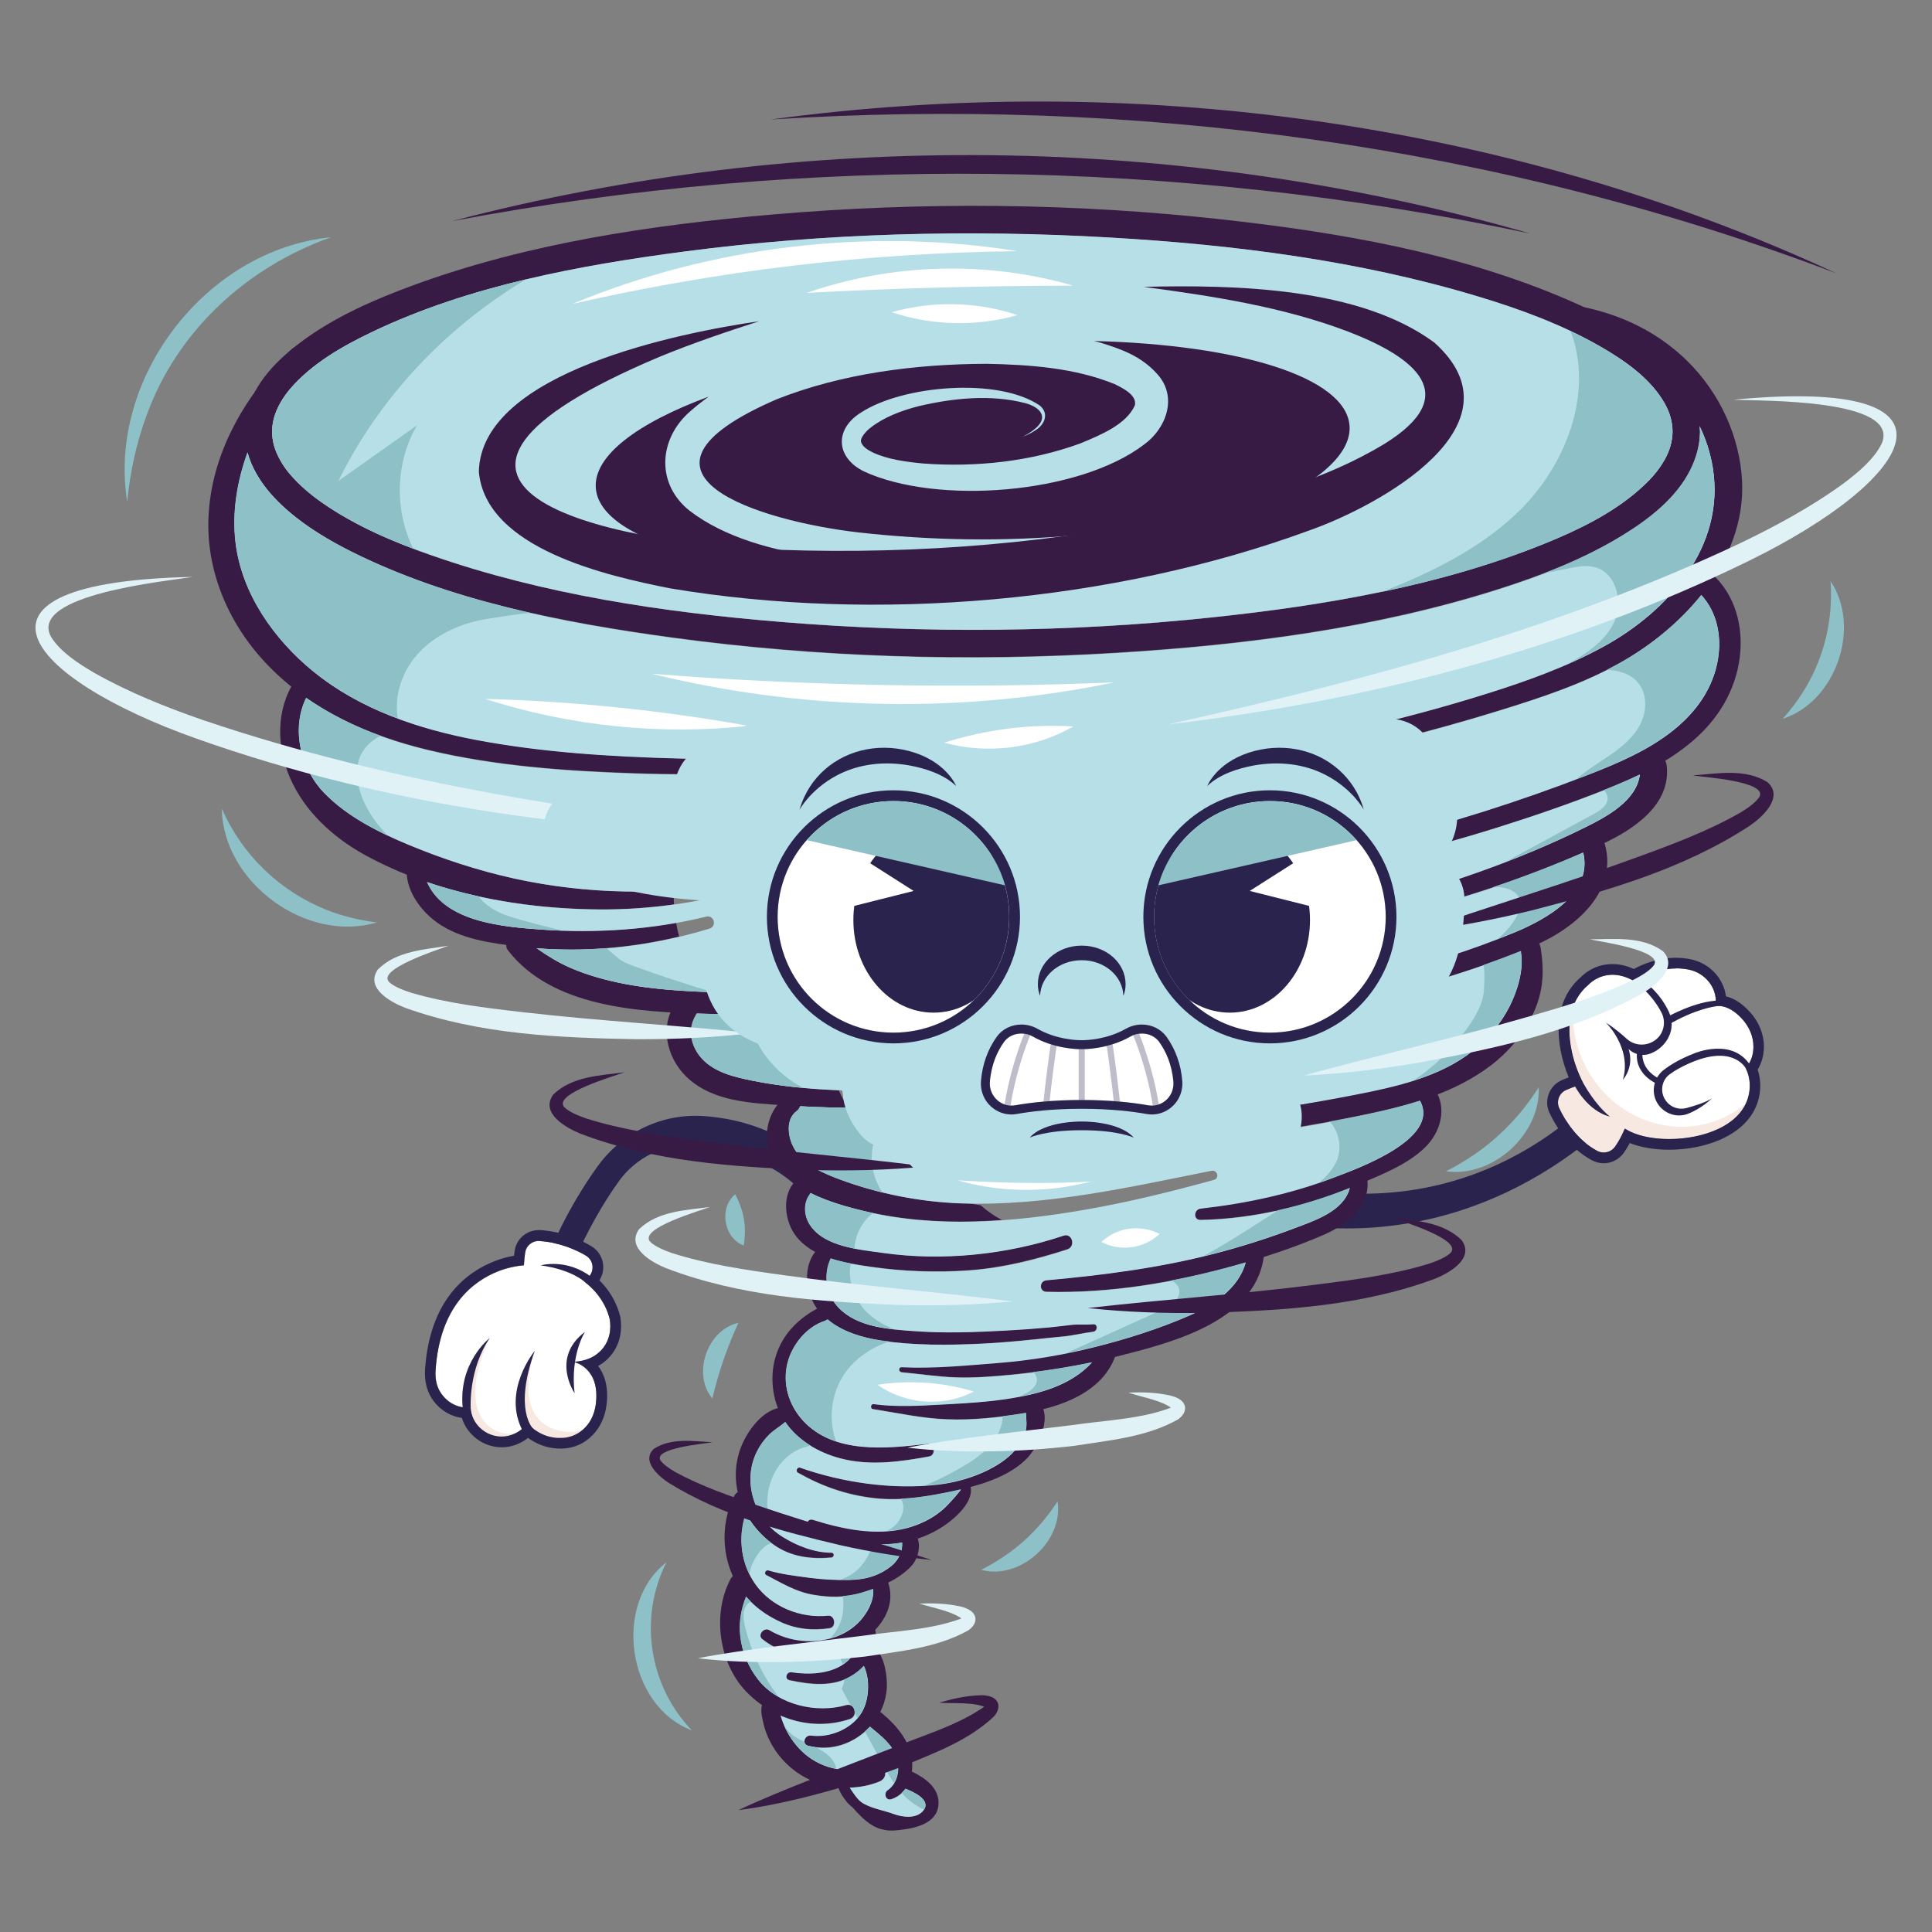 <?xml version="1.0" encoding="UTF-8"?>
<svg id="Camada_1" data-name="Camada 1" xmlns="http://www.w3.org/2000/svg" xmlns:xlink="http://www.w3.org/1999/xlink" viewBox="0 0 200 200">
  <rect x="0" y="0" width="200" height="200" fill="#808080" stroke="none"/>
  <defs>
    <style>
      .cls-1 {
        fill: #f7e8e1;
      }

      .cls-2 {
        fill: #fff;
      }

      .cls-3 {
        fill: #2a234e;
      }

      .cls-4 {
        clip-path: url(#clippath-2);
      }

      .cls-5 {
        clip-path: url(#clippath-1);
      }

      .cls-6 {
        stroke: #2a234e;
        stroke-miterlimit: 10;
        stroke-width: .63px;
      }

      .cls-6, .cls-7 {
        fill: none;
      }

      .cls-8 {
        opacity: .3;
      }

      .cls-9 {
        fill: #55a533;
      }

      .cls-10 {
        clip-path: url(#clippath);
      }

      .cls-11 {
        fill: #8ec0c8;
      }

      .cls-12 {
        fill: #73b72b;
      }

      .cls-13 {
        fill: #371b45;
      }

      .cls-14 {
        clip-path: url(#clippath-3);
      }

      .cls-15 {
        fill: #b7dfe7;
      }

      .cls-16 {
        fill: #e1f2f7;
      }
    </style>
    <clipPath id="clippath">
      <circle class="cls-7" cx="-112.76" cy="80.07" r="67.25"/>
    </clipPath>
    <clipPath id="clippath-1">
      <path class="cls-7" d="m120.01,107.87c-.66-.92-2-1.13-2.99-.57-2.43,1.39-5.05,1.31-5.05,1.31,0,0-2.61.08-5.05-1.31-.98-.56-2.33-.36-2.99.57-.66.93-1.31,2.28-1.46,4.12-.12,1.47,1.16,2.69,2.61,2.43,1.57-.28,3.89-.55,6.88-.55s5.31.27,6.88.55c1.45.26,2.74-.96,2.61-2.43-.15-1.84-.8-3.2-1.46-4.12Z"/>
    </clipPath>
    <clipPath id="clippath-2">
      <circle class="cls-7" cx="92.49" cy="94.91" r="11.99" transform="translate(-40.03 93.2) rotate(-45)"/>
    </clipPath>
    <clipPath id="clippath-3">
      <circle class="cls-7" cx="131.46" cy="94.91" r="11.99" transform="translate(-28.61 120.76) rotate(-45)"/>
    </clipPath>
  </defs>
  <g class="cls-10">
    <g>
      <path class="cls-12" d="m-85.47,123.71c.35-3.31-.84-6.73-3.18-9.08-3-3.01-2.76-8.23-2.51-11.96.21-3.01-1.17-5.65-4.44-4.22-7.5,3.31-15.58-5.68-16.07-12.82-.16-7.57,2.84-13.55,7.77-18.96,3.42-3.75,9.05-3.95,12.93-.97,4.57,3.52,14.05-2.57,15.89-7.42.21-.55.43-1.32.32-1.81-1.12-5.03-8.1-6.76-11.32-2.95-2.09,2.47-5.44,2.83-7.95.76-4.61-3.81-6.71-1.83-9.5,2.88-.9,1.52-1.51,4.48-3.28,2.81-1.74-1.64-2.95-4.45-1.44-6.59,3.69-5.21,7.27-10.81,10.03-16.67.18-.38.69-.85.98-.82,6.56.63,7.56-7.78,9.76-12.14.77-1.54.59-2.35-.33-3.21-.94-.87-1.59-.23-2.23.83-1.08,1.78-2.16,3.57-3.25,5.33-.56.91-1,2.37-2.05,1.99-1.24-.45-1.58-2.14-1.22-3.54,1.04-4.01,3.03-8.31,6.16-11.09,2.37-2.1,6.34-3.16,8.82-.68,3.08,3.09,5.9,3.41,10.19,2.2,1.81-.51,3.75-1.06,5.58-1.23,3.1-.29,5.66-2.22,7.01-5.04,1.39-2.8,4.2-4.45,7.29-4.42,1.95.02,3.37-.77,4.37-2.91,1.79-3.82,5.58-6.22,9.67-6.73,6.08-.77,10.71.5,13.98,5.59.89,1.39,2.16,1.17,3.3,1.16,3-.04,6.17.12,9.04-.01,2.17-.1,4.95,1.49,5.95,3.42.68,1.3,1.7,1.64,2.76,1.7,1.46.08,3,.37,4.37.49,3.32.28,4.56,1.23,5.68,4.5.1,3-2.59,6.44-5.41,6.6-.82.04-1.79-.02-2.69-.18-2.52-.47-3.26,1.03-3.06,4.37.42,7.17-3.87,16.74-11.64,17.79-1.89.26-3,.75-2.75,3.71.13,1.55.03,3.33-1,4.7-2.36,3.13-4.04,6.87-3.73,10.81.25,3.1-3.02,4.74-5.34,2.66-2.53-2.26-4.93-4.75-7.19-7.32-1.74-1.98-3.02-1.73-4.45.85-1.23,2.22-2.97,4.37-4.01,6.55-1.33,2.77-4.18,4.29-6.41,1.51-2.67-2.57-4.16-3.65-7.48-3.49-1.18.06-2.34-.63-3.26-1.67-.93-1.06-2.02-2.24-3.05-.1-.98,2.02.81,2.24,1.47,3.05,1.2,1.47,2.58,2.72,3.89,3.98,2.3,2.22,2.06,4.95-.17,7.1-2.17,2.1-5.74,3.47-8.25.86-1.71-1.65-3.38-3.35-5.09-5-.81-.78-1.47-2.01-2.75-.04-1.36,2.09-.09,2.52.65,3.28,2.96,3.01,5.94,6,9,8.9,2.63,2.5,2.87,6.53.63,9.34-4.61,5.78-5.41,12.88-4.53,20.6.36,3.16.49,6.23.51,9.43.09,6.35-4.61,14.83-11.65,15.11-2.79.06-4.62-2.25-4.89-4.86-.23-2.25-.31-4.62-.41-6.91Z"/>
      <path class="cls-12" d="m9.76,95.29c.01.12.05.25.04.37-.22,1.86,1.47,4.14-.5,5.42-1.88,1.22-5.36,2.17-7.35.5-3.19-1.79-4.59-1.84-7.87-.81-2.64.83-5.7.17-7.06-2.53-1.61-2.95-.71-6.38.95-9.06,2.59-4.18,7.95-8,12.95-6.69,4.96,1.3,8.27,7.96,8.85,12.79Z"/>
      <path class="cls-12" d="m3.24,31.54c-.17,3.15-4.16,8.4-6.64,8.52-.65.03-1.57-.9-1.08-1.66,1.6-2.65,3.15-5.95,6.04-7.22.52-.23,1.62-.49,1.68.36Z"/>
      <path class="cls-12" d="m16.4,97.81c-.34.92,1.36,2.63-.68,2.74-2.13.12-2.8-1.94-2.87-3.98-.04-1.17-1.08-3.23.6-3.4,2.91-.29,2.41,2.72,2.94,4.64Z"/>
    </g>
    <g>
      <path class="cls-9" d="m-81.4,136.45c-2.78-.56-4.46-3.14-4.73-5.72-.19-1.87-.28-3.83-.36-5.72l-.05-1.42c.32-3.01-.75-6.08-2.87-8.21-3.19-3.2-3.13-8.28-2.82-12.79.1-1.51-.26-2.78-.93-3.25-.46-.32-1.13-.29-2,.09-2.96,1.31-6.32.98-9.45-.91-4.38-2.64-7.8-8.04-8.13-12.82v-.05c-.16-7.25,2.4-13.51,8.04-19.7,3.71-4.07,9.89-4.55,14.38-1.1,1.49,1.15,3.57.89,5.04.47,3.8-1.08,8.1-4.54,9.19-7.42.28-.72.29-1.12.27-1.2-.52-2.32-2.48-3.58-4.14-3.99-2.06-.51-4.09.07-5.31,1.51-2.47,2.92-6.54,3.31-9.46.9-1.62-1.34-2.89-1.9-3.87-1.73-1.35.24-2.58,1.9-4.02,4.33-.17.29-.34.67-.52,1.07-.53,1.17-1.13,2.49-2.35,2.73-.7.14-1.4-.11-2.07-.75-2.16-2.03-3.39-5.43-1.58-7.99,4.41-6.23,7.56-11.48,9.94-16.51.3-.63,1.15-1.52,2.05-1.43,3.91.37,5.46-3.05,7.23-7.92.48-1.32.93-2.57,1.47-3.63.63-1.25.35-1.51-.11-1.94-.03-.03-.06-.06-.09-.07-.09.08-.25.27-.5.68-.37.61-.74,1.22-1.11,1.83-.71,1.17-1.42,2.35-2.15,3.51-.1.17-.2.36-.3.55-.43.81-1.31,2.51-3.03,1.88-1.87-.67-2.37-2.99-1.89-4.82.74-2.85,2.56-8.14,6.49-11.63,2.81-2.49,7.37-3.56,10.29-.63,2.62,2.63,4.92,3.11,9.14,1.92l.09-.02c1.77-.5,3.78-1.07,5.69-1.24,2.64-.25,4.93-1.9,6.13-4.43,1.56-3.15,4.72-5.07,8.27-5.03,1.63.02,2.61-.64,3.38-2.3,1.87-4,5.8-6.75,10.51-7.34,7.02-.88,11.79,1.05,15.02,6.08.44.69.93.71,1.98.68.14,0,.27,0,.4,0,1.22-.01,2.48,0,3.69.02,1.78.02,3.62.05,5.31-.03,2.59-.11,5.77,1.72,6.95,4,.4.76.9,1.07,1.87,1.12.87.05,1.74.17,2.59.28.64.08,1.24.16,1.82.21,3.76.32,5.37,1.59,6.6,5.22l.05.15v.16c.12,3.71-3.06,7.52-6.42,7.7-.94.05-1.98-.02-2.94-.2-.44-.08-1.03-.13-1.31.12-.29.25-.6,1-.47,3.13.42,7.16-3.71,17.72-12.57,18.92-1.42.19-2.01.27-1.82,2.55.2,2.31-.2,4.09-1.21,5.44-2.59,3.44-3.77,6.83-3.52,10.08.15,1.89-.74,3.55-2.31,4.33-1.57.78-3.42.48-4.82-.78-2.41-2.16-4.86-4.65-7.28-7.41-.81-.92-1.2-.95-1.3-.94-.13.01-.6.17-1.4,1.6-.56,1-1.21,1.98-1.84,2.93-.82,1.23-1.59,2.4-2.14,3.56-.98,2.04-2.58,3.37-4.3,3.57-1.42.16-2.79-.48-3.87-1.8-2.49-2.39-3.72-3.28-6.64-3.15-1.44.07-2.9-.66-4.12-2.04-.21-.24-.67-.76-.92-.9-.07.07-.19.23-.35.56-.31.64-.3.65.41,1.12.31.21.65.44.93.78.95,1.16,2.05,2.22,3.12,3.23.23.22.46.43.68.65,1.27,1.23,1.94,2.67,1.95,4.18,0,1.59-.73,3.13-2.11,4.47-1.71,1.66-3.89,2.62-5.83,2.59-1.5-.03-2.86-.64-3.94-1.76-.87-.84-1.76-1.72-2.65-2.61-.8-.79-1.6-1.59-2.41-2.37-.12-.12-.24-.25-.36-.37-.1-.11-.24-.26-.35-.36-.08.08-.22.23-.39.5-.62.95-.53,1.02.05,1.51.16.14.32.28.47.43,2.42,2.47,5.63,5.71,8.97,8.87,3.03,2.87,3.35,7.51.73,10.79-3.92,4.91-5.28,11.2-4.3,19.81.32,2.85.49,5.88.52,9.54.09,6.55-4.69,15.88-12.69,16.19-.45,0-.88-.03-1.28-.11Zm-2.99-12.71l.05,1.18c.08,1.86.16,3.78.35,5.59.2,1.91,1.47,3.95,3.8,3.9,6.58-.26,10.68-8.48,10.6-14.02-.03-3.64-.19-6.51-.51-9.32-1.05-9.21.46-16.01,4.76-21.39,1.91-2.4,1.68-5.79-.53-7.88-3.36-3.19-6.59-6.44-9.03-8.93-.1-.1-.21-.2-.33-.29-.74-.63-2.11-1.79-.46-4.33.41-.62,1.06-1.46,2.03-1.54.97-.08,1.62.6,2.09,1.1.09.1.19.2.28.3.81.79,1.62,1.59,2.43,2.39.88.88,1.76,1.75,2.66,2.61.72.74,1.54,1.11,2.46,1.13,1.38.03,2.98-.72,4.29-1.99.95-.92,1.46-1.93,1.46-2.92,0-.92-.43-1.81-1.29-2.63-.22-.21-.45-.43-.67-.64-1.11-1.06-2.27-2.16-3.3-3.43-.08-.1-.29-.24-.47-.36-.73-.5-2.26-1.53-1.14-3.84.19-.4.78-1.62,1.99-1.79,1.24-.17,2.16.88,2.84,1.64.76.87,1.64,1.35,2.4,1.31,3.73-.18,5.47,1.08,8.28,3.79l.09.1c.63.78,1.3,1.14,1.99,1.06.95-.11,1.97-1.04,2.61-2.36.62-1.3,1.47-2.58,2.29-3.82.61-.92,1.23-1.86,1.75-2.79.6-1.08,1.57-2.54,3.05-2.7,1.04-.11,2.07.43,3.15,1.66,2.36,2.69,4.75,5.12,7.1,7.23.75.67,1.66.84,2.43.46.78-.39,1.2-1.22,1.12-2.23-.3-3.79,1.03-7.67,3.94-11.54.68-.91.94-2.2.79-3.96-.31-3.59,1.25-4.54,3.67-4.87,6.84-.93,11.13-9.52,10.71-16.66-.1-1.68-.05-3.76,1.2-4.87.75-.66,1.8-.87,3.13-.62.79.15,1.67.21,2.43.17,2.13-.11,4.38-2.87,4.4-5.34-.95-2.72-1.82-3.37-4.7-3.61-.62-.05-1.28-.14-1.91-.22-.81-.11-1.64-.22-2.43-.26-1.72-.1-2.91-.85-3.65-2.28-.81-1.56-3.17-2.92-4.95-2.84-1.75.08-3.62.05-5.43.03-1.2-.02-2.45-.03-3.64-.02-.12,0-.24,0-.36,0-1.09.03-2.74.08-3.86-1.66-2.8-4.37-6.67-5.89-12.94-5.1-3.97.5-7.27,2.79-8.83,6.12-1.13,2.41-2.88,3.57-5.36,3.53-2.71-.03-5.13,1.43-6.31,3.82-1.52,3.2-4.47,5.32-7.87,5.63-1.71.16-3.54.67-5.3,1.17l-.09.02c-4.12,1.16-7.6,1.18-11.25-2.48-2.11-2.12-5.56-.85-7.34.72-3.5,3.11-5.16,7.95-5.83,10.55-.25.95-.03,1.94.45,2.22.15-.18.35-.57.48-.82.13-.24.25-.48.38-.69.72-1.16,1.43-2.33,2.14-3.5.37-.61.74-1.22,1.11-1.83.48-.78,1.1-1.6,2.06-1.74.63-.09,1.25.14,1.82.68,1.34,1.25,1.51,2.59.56,4.48-.48.95-.91,2.14-1.37,3.4-1.57,4.34-3.53,9.74-9.2,9.35-.06.06-.13.14-.16.19-2.43,5.15-5.64,10.5-10.13,16.84-1.24,1.75.1,4.06,1.3,5.19.09.08.15.13.2.16.24-.26.59-1.03.79-1.46.2-.43.4-.88.63-1.28,1.79-3.02,3.33-4.98,5.5-5.35,1.66-.29,3.45.4,5.61,2.19,2.02,1.66,4.73,1.4,6.44-.63,1.75-2.07,4.6-2.91,7.47-2.2,2.92.72,5.11,2.87,5.72,5.62.14.62.01,1.44-.36,2.43-1.34,3.53-6.1,7.45-10.61,8.72-2.8.79-5.2.51-6.94-.83-3.59-2.76-8.53-2.4-11.48.84-5.24,5.76-7.62,11.54-7.49,18.19.29,4.07,3.34,8.84,7.09,11.11,1.78,1.07,4.52,2.08,7.47.78,2-.88,3.34-.42,4.11.12,1.33.93,2,2.81,1.84,5.16-.28,4.04-.36,8.56,2.19,11.12,2.55,2.56,3.86,6.25,3.5,9.87Z"/>
      <path class="cls-9" d="m-9.52,102.05c-1.91-.39-3.54-1.55-4.43-3.31-1.56-2.86-1.21-6.56.99-10.11,2.88-4.65,8.65-8.6,14.14-7.16,5.7,1.49,9.07,8.91,9.65,13.7v.07c.03.13.06.32.04.55-.05.46.07,1.04.21,1.66.29,1.31.72,3.3-1.2,4.54-1.97,1.28-6,2.52-8.54.5-2.79-1.55-3.85-1.65-6.94-.68-1.35.42-2.69.49-3.91.24ZM.27,83.46c-4.33-.88-9.06,2.53-11.39,6.3-.84,1.36-2.62,4.86-.92,7.98,1.16,2.3,3.74,2.66,5.79,2.02,3.66-1.15,5.37-.98,8.72.89l.16.11c1.55,1.29,4.54.42,6.08-.58.59-.38.58-.83.26-2.28-.15-.7-.33-1.5-.25-2.29v-.02c-.01-.06-.02-.12-.03-.17-.58-4.85-3.83-10.76-8.06-11.87-.12-.03-.25-.06-.37-.09Z"/>
      <path class="cls-9" d="m-3.8,41.09c-.64-.13-1.26-.58-1.61-1.2-.39-.68-.38-1.46.03-2.09.21-.34.43-.74.66-1.13,1.43-2.46,3.05-5.26,5.85-6.48.44-.19,1.55-.58,2.41-.05.46.28.74.75.77,1.33v.13c-.19,3.49-4.5,9.38-7.66,9.53-.15,0-.3,0-.45-.04Zm.24-2.14s0,0,0,0c0,0,0,0,0,0Zm.19.04h0Zm-.15-.11s.08.08.12.1c1.65-.17,4.88-4.04,5.47-6.85-.03.01-.06.02-.09.03-2.15.94-3.52,3.31-4.85,5.59-.22.38-.44.75-.65,1.12Z"/>
      <path class="cls-9" d="m14.81,101.56c-.58-.12-1.1-.38-1.54-.78-1.16-1.06-1.46-2.86-1.5-4.17,0-.21-.08-.54-.14-.85-.19-.89-.43-2,.19-2.85.24-.32.69-.72,1.53-.81,3.26-.33,3.65,2.55,3.86,4.09.07.49.13.95.23,1.32l.09.33-.1.27c.01.12.09.36.15.53.19.6.46,1.42-.05,2.15-.51.75-1.44.8-1.75.82-.34.02-.66,0-.97-.07Zm-1.24-7.32c0,.26.1.77.17,1.07.09.41.18.83.19,1.23.04,1.26.33,2.23.8,2.66.14.13.38.29.85.28-.02-.06-.04-.11-.05-.16-.14-.43-.31-.95-.23-1.49-.1-.44-.16-.9-.22-1.34-.29-2.15-.52-2.34-1.5-2.24Z"/>
    </g>
  </g>
  <g>
    <g>
      <path class="cls-3" d="m134.58,126.87c21.19,2.59,33.95-12.53,34.51-13.21l-2.38-1.97c-.13.15-11.43,15.07-32.35,11.26-1.05-.19-2.05.49-2.25,1.53h0c-.21,1.09.54,2.12,1.64,2.28.28.04.56.08.83.11Z"/>
      <g>
        <g>
          <path class="cls-2" d="m166.91,115.95c-2.25-1.84-3.78-4.74-4.27-7.49-.39-2.19-.26-4.81,1.81-6.54,0,0,1.81-2.04,4.74-.35,0,0,2.53-1.8,5.62-1.2,1.65.33,2.9,1.79,2.81,3.47,0,.11-.02.22-.03.34,0,0,1.21-.4,2.77,1.31.72.79,1.17,1.81,1.16,2.88,0,.7-.19,1.5-.8,2.22,0,0,.7,1.16.3,2.83-1.06,4.43-8.68,5.35-12.16,3.76-.7-.32-1.35-.73-1.95-1.23Z"/>
          <path class="cls-1" d="m168.86,117.17c-.7-.32-1.35-.73-1.95-1.22-2.25-1.85-3.77-4.75-4.27-7.49-.24-1.32-.28-2.8.18-4.14-.09,1.62.16,3.3.8,4.92,2.28,5.87,8.65,8.87,14.23,6.7,1.07-.42,2.04-.99,2.88-1.7-1.75,3.71-8.61,4.41-11.86,2.93Z"/>
          <path class="cls-1" d="m164.63,112.02s-1.23.24-2.51.81c-.73.32-1.04,1.19-.7,1.9.62,1.29,1.84,3.27,3.9,4.39.65.35,1.45.17,1.88-.44.4-.58.89-1.43,1.28-2.59l-3.85-4.07Z"/>
          <path class="cls-3" d="m169.19,101.56s1.81,1.29,2.82,3.29c.5,1,.2,2.25-.73,2.87-.03.02-.07.05-.11.07-.88.54-2.03.44-2.79-.27-.48-.44-1.17-1.02-2.12-1.66,0,0,1.1,1.21,2.08,2.47.6.77,1.64,1.09,2.55.72.05-.02.09-.04.14-.06.72-.32,1.31-.88,1.68-1.57v-.02c.45-.83.44-1.83.04-2.68-.47-.99-1.39-2.42-3.07-3.46,0,0-.26.12-.48.29Z"/>
          <path class="cls-3" d="m166.26,105.87s2.7,2.64,1.74,5.91c0,0,1.66-1.8.1-4.17l-1.85-1.74Z"/>
          <path class="cls-3" d="m180.71,110.58s-1.14-2.22-5.03-.83c0,0-1.7.6-2.86,1.48-.85.64-1,1.88-.36,2.73l.02.03c.48.64,1.3.92,2.08.72.86-.23,2.05-.6,2.67-1.02,0,0-1.11,1.1-2.55,1.63-1.05.38-2.24.02-2.93-.86,0-.01-.02-.03-.03-.04-.86-1.13-.63-2.76.48-3.64.69-.54,1.71-1.16,3.2-1.74,0,0,3.91-1.68,5.79,1.24l-.49.31Z"/>
          <path class="cls-3" d="m177.59,104.18s-2.07.24-4.93,1.93l-.12-.81s3-1.71,5.42-1.72"/>
          <path class="cls-3" d="m170.07,108.64s-.53,1.95,1.76,3.06l-.22.53s-2.62-.99-2.1-3.62l.56.03Z"/>
        </g>
        <path class="cls-3" d="m173.51,100.24c.42,0,.85.04,1.3.13,1.65.33,2.9,1.79,2.81,3.47,0,.11-.02.22-.03.34,0,0,.12-.04.34-.04.47,0,1.37.19,2.42,1.35.72.79,1.17,1.81,1.16,2.88,0,.7-.19,1.5-.8,2.22,0,0,.7,1.16.3,2.83-.74,3.11-4.71,4.49-8.22,4.49-1.49,0-2.9-.25-3.94-.73-.22-.1-.43-.23-.65-.35-.33.79-.69,1.42-1,1.86-.28.4-.72.62-1.18.62-.24,0-.47-.06-.7-.18-2.07-1.12-3.29-3.09-3.9-4.39-.34-.72-.03-1.58.7-1.9.68-.3,1.34-.51,1.82-.64-.63-1.2-1.08-2.48-1.3-3.73-.39-2.19-.26-4.81,1.81-6.54,0,0,.91-1.02,2.47-1.02.65,0,1.41.17,2.26.67,0,0,1.85-1.32,4.32-1.32m0-1.11h0c-1.94,0-3.54.71-4.37,1.16-.74-.34-1.48-.51-2.22-.51-1.81,0-2.94,1.02-3.23,1.32-1.98,1.68-2.72,4.29-2.14,7.54.17.94.46,1.92.85,2.87-.25.09-.5.19-.73.3-.62.27-1.1.78-1.34,1.42-.24.64-.21,1.36.09,1.97.74,1.55,2.09,3.65,4.38,4.89.38.2.8.31,1.22.31.83,0,1.61-.41,2.09-1.09.22-.31.42-.65.61-1,1.12.44,2.55.69,4.07.69,3.99,0,8.41-1.65,9.29-5.34.3-1.27.1-2.3-.12-2.95.42-.69.64-1.49.65-2.34.01-1.3-.5-2.59-1.45-3.63-.91-1.01-1.78-1.45-2.48-1.62-.24-1.87-1.71-3.45-3.68-3.84-.49-.1-1-.15-1.51-.15h0Z"/>
        <path class="cls-3" d="m163.94,112.19s1.16,2.16,2.71,3.39c0,0-2.1-.32-3.72-3.32l1.01-.07Z"/>
      </g>
    </g>
    <g>
      <path class="cls-3" d="m58.01,133.97s2.36-6.62,6.1-11.75c2.11-2.89,5.73-4.26,9.23-3.53,3.05.64,6.92,1.65,9.81,4.82.71.78,1.95.74,2.57-.12h0c.47-.65.42-1.53-.14-2.11-1.71-1.78-5.87-5.25-12.67-5.74-4.34-.32-8.49,1.66-11.04,5.19-2.12,2.94-4.61,7.2-6.51,12.9l2.64.34Z"/>
      <g>
        <path class="cls-2" d="m59.14,133.92s.96-.61,1.9-1.84c.51-.67.35-1.64-.37-2.08-1.03-.62-2.69-1.38-4.8-1.52-.73-.05-1.38.45-1.5,1.18-.11.68-.2,1.63-.11,2.81l4.88,1.45Z"/>
        <path class="cls-2" d="m61.7,145.18c.37-3.63-2.25-4.17-2.33-4.19,1.6-.08,2.54-.75,3.09-1.46.64-.83.83-1.91.66-2.94,0,0,0-.03-.02-.08-.11-.5-.85-3.23-4.13-4.71-2.3-1.04-4.96-1.12-7.32-.21-2.73,1.05-6.12,3.69-6.56,10.28-.05.79.08,1.61.5,2.28.67,1.06,1.83,1.71,3.13,1.57.09,2.24,2.55,3.72,4.63,2.68.59-.29.99-.7,1.25-1.04.43.48,1.49,1.42,3.11,1.52.04,0,.08,0,.12,0,.17,0,.35,0,.54-.01,1.18-.11,1.96-.74,2.45-1.35.52-.67.8-1.49.88-2.33Z"/>
        <path class="cls-1" d="m55.36,139.84s-2.45,6.64,2.08,8.14c0,0,1.83.62,3.05-.1,0,0-1.32,2.83-5.79.28,0,0-2.2-3.8.67-8.32Z"/>
        <path class="cls-1" d="m53.56,148.27h0s0,0,0,.01c-.06.03-.13.07-.2.11-2.07,1.04-4.54-.44-4.63-2.68-.13.01-.26.02-.39.02-.13-1.65.18-4.21,2.35-7.2-.2.39-3.14,6.34-.17,9.03.55.49,1.25.81,1.98.85.33.02.69,0,1.06-.13Z"/>
        <path class="cls-3" d="m60.56,137.87s-1.54,2.34-1.08,6.35c0,0-2.5-3.65,1.08-6.35Z"/>
        <path class="cls-3" d="m55.2,147.91s-2.07-1.9.16-8.07c0,0-3.49,4.2-1.2,8.38l1.04-.31Z"/>
        <path class="cls-3" d="m48.73,145.71s-.25-3.95,1.97-7.2c0,0-3.36,2.58-2.78,7.4,0,0,.64-.19.8-.2Z"/>
        <path class="cls-3" d="m60.52,132.7s-1.3-1.26-4.55-1.71c0,0,2.68-.77,5.25,1.21,0,0-.56.37-.7.5Z"/>
        <path class="cls-3" d="m55.77,128.47s.07,0,.1,0c2.11.14,3.77.9,4.8,1.52.72.44.89,1.41.37,2.08-.18.23-.35.44-.53.62,1.98,1.49,2.5,3.4,2.59,3.8.01.05.02.08.02.08.17,1.04-.02,2.11-.66,2.94-.55.71-1.48,1.38-3.09,1.46.08.02,2.7.56,2.33,4.19-.08.85-.36,1.67-.88,2.33-.49.61-1.27,1.24-2.45,1.35-.12.01-.24.01-.36.01-.06,0-.12,0-.18,0-.04,0-.08,0-.12,0-1.62-.09-2.68-1.04-3.11-1.52-.26.34-.66.75-1.25,1.04-.46.23-.95.34-1.42.34-1.64,0-3.13-1.28-3.21-3.02-.12.01-.23.02-.35.02-1.16,0-2.17-.63-2.78-1.59-.43-.67-.56-1.49-.5-2.28.44-6.58,3.82-9.22,6.56-10.28.83-.32,1.71-.51,2.59-.59.02-.52.07-.97.13-1.34.11-.69.71-1.18,1.4-1.18m0-1.11c-1.24,0-2.29.89-2.49,2.11-.03.17-.05.35-.07.54-.68.12-1.33.3-1.95.54-3.05,1.18-6.78,4.08-7.26,11.24-.07,1.12.16,2.13.67,2.95.72,1.14,1.87,1.89,3.14,2.06.54,1.75,2.21,3.04,4.13,3.04.67,0,1.31-.15,1.92-.46.28-.14.55-.31.8-.51.69.5,1.7,1.02,3,1.1h.14c.08.01.15.01.22.01.15,0,.3,0,.45-.02,1.29-.12,2.4-.73,3.22-1.77.62-.79,1.01-1.8,1.12-2.92.18-1.75-.25-3-.89-3.85.66-.36,1.12-.82,1.43-1.23.79-1.03,1.1-2.38.87-3.79v-.06s-.03-.06-.03-.06c-.08-.39-.53-2.13-2.14-3.72.35-.55.48-1.21.35-1.85-.13-.7-.56-1.3-1.16-1.67-1.13-.68-2.96-1.52-5.29-1.68-.06,0-.12,0-.18,0h0Z"/>
      </g>
    </g>
    <g>
      <g>
        <path class="cls-13" d="m173.14,44.68c-.01,1.03-.3,2-.84,2.95-.68,1.2-1.54,2.12-2.62,3.07-2.81,2.47-6.34,4.18-9.78,5.57-10.87,4.39-22.75,6.41-34.35,7.64-14.82,1.57-29.83,1.7-44.68.48-12.21-1-24.61-2.84-36.21-6.9-3.93-1.37-7.83-3.03-11.26-5.41-1.25-.87-2.42-1.86-3.41-3.02-.72-.85-1.35-1.93-1.63-2.96-.26-.96-.26-1.92.02-2.89.29-1.01.94-2.11,1.66-2.95,2.27-2.64,5.43-4.43,8.53-5.91,9.98-4.76,21.36-6.87,32.24-8.3,14.61-1.92,29.45-2.3,44.15-1.45,12.79.74,25.72,2.38,38.02,6.09,4.37,1.32,8.71,2.9,12.67,5.18,2.58,1.49,5.27,3.38,6.69,5.92.52.93.79,1.87.8,2.89.02,1.83,2.86,1.83,2.84,0-.07-7.11-8.3-11.33-13.89-13.73-11.19-4.79-23.51-6.9-35.54-8.23-15.42-1.71-31.06-1.85-46.51-.52-12.58,1.08-25.44,2.98-37.34,7.36-4.03,1.48-8.09,3.26-11.55,5.85-2.45,1.84-4.84,4.21-5.58,7.29-1.66,6.86,5.46,11.71,10.69,14.33,10.23,5.14,21.95,7.4,33.21,8.94,15.26,2.08,30.77,2.53,46.13,1.59,13.26-.81,26.74-2.53,39.43-6.56,4.45-1.41,8.91-3.12,12.9-5.57,2.75-1.69,5.59-3.87,7.06-6.82.61-1.24.97-2.55.99-3.94.02-1.83-2.82-1.83-2.84,0Z"/>
        <path class="cls-13" d="m71.74,78.52c-.55,0-1.09-.01-1.64-.03-6.9-.19-13.89-.62-20.68-1.89-6.04-1.13-12.13-3.16-16.96-7.09-4.08-3.32-7.43-8.04-8.07-13.37-.82-6.83,2.62-13.78,6.81-18.96.57-.71-.34-1.69-1.02-1.02-4.61,4.56-8.11,10.3-8.57,16.88-.42,6,2.1,11.74,6.27,15.98,4.48,4.56,10.33,7.14,16.48,8.61,6.87,1.64,14.07,2.16,21.11,2.4,1.94.07,3.89.1,5.84.09.11-.55.25-1.09.43-1.62Z"/>
        <path class="cls-13" d="m180.28,48.99c-.47-4.68-2.75-9.07-6.24-12.21-3.58-3.23-8.02-4.9-12.77-5.41-1.23-.13-1.49,1.9-.29,2.16,7.62,1.62,15.04,6.76,16.32,14.91,1.29,8.19-4.67,14.85-11.38,18.51-3.76,2.05-7.84,3.51-11.92,4.8-3.7,1.17-7.45,2.19-11.23,3.11.4.58.75,1.19,1.03,1.84,3.83-.94,7.62-1.99,11.38-3.15,4.32-1.33,8.66-2.75,12.62-4.99,6.89-3.88,13.33-11.12,12.48-19.56Z"/>
        <path class="cls-13" d="m70.39,87.32c-4.15-.25-8.3-.55-12.43-.98-.62-.06-.77.99-.15,1.09,4.07.63,8.15,1.12,12.25,1.47.09-.53.2-1.06.33-1.58Z"/>
        <path class="cls-13" d="m177.13,59.32c-1.13-.98-2.79.68-1.65,1.65,2.12,1.79,2.79,4.55,2.34,7.24-.5,3.02-2.26,5.47-4.62,7.36-2.61,2.08-5.76,3.42-8.84,4.62-3.55,1.38-7.14,2.64-10.77,3.79-1.72.55-3.46,1.06-5.2,1.56.27.61.48,1.24.62,1.88,1.99-.56,3.97-1.13,5.95-1.75,3.77-1.18,7.51-2.47,11.19-3.93,3.21-1.27,6.37-2.74,9.02-4.99,2.66-2.25,4.5-5.24,4.93-8.72.4-3.2-.48-6.54-2.97-8.7Z"/>
        <path class="cls-13" d="m69.75,92.16c-5.54.36-11.18-.03-16.55-1.22-3.71-.82-7.36-2.02-10.87-3.47-3.13-1.3-6.39-2.93-8.77-5.39-2.68-2.77-3.6-7.34-1.42-10.64.67-1.01-.96-1.96-1.63-.95-1.97,2.98-1.87,6.84-.49,10.03,1.5,3.46,4.44,6.15,7.69,7.95,7.29,4.03,16.14,5.62,24.39,5.67,2.6.01,5.15-.17,7.67-.52-.03-.48-.04-.97-.03-1.46Z"/>
        <path class="cls-13" d="m69.99,95.52c-4.56.81-9.26,1.03-13.86.71-4.84-.33-12-.97-12.46-7.09-.06-.78-1.15-.98-1.39-.19-.77,2.49.96,5.1,2.91,6.51,2.43,1.76,5.61,2.17,8.51,2.52,5.61.67,11.16.26,16.6-1.03-.12-.47-.23-.95-.31-1.43Z"/>
        <path class="cls-13" d="m172.54,79.28c-.19-1.76-2.97-1.8-2.79,0,.33,3.23-3.19,5.12-5.64,6.34-3.6,1.78-7.31,3.32-11.1,4.66-1.25.44-2.52.86-3.79,1.27-.02.66-.06,1.31-.11,1.97,5.74-1.61,11.36-3.66,16.76-6.15,3.2-1.48,7.11-4.04,6.67-8.08Z"/>
        <path class="cls-13" d="m73.52,102.71c-2.99-.13-5.97-.3-8.91-.87-1.9-.37-3.8-.89-5.58-1.66-1.88-.81-3.46-1.97-5.09-3.19-.78-.58-1.97.59-1.37,1.37,4.54,5.89,13.44,6.39,20.24,6.58,1.33.04,2.67.05,4,.06-1.19-.55-2.31-1.32-3.3-2.29Z"/>
        <path class="cls-13" d="m166,86.95c-.5-1.46-2.84-.81-2.31.64,1.7,4.62-3.5,7.5-7,8.94-2.8,1.15-5.67,2.14-8.56,3.01-.22.79-.49,1.57-.8,2.33,3.9-1.09,7.74-2.39,11.46-3.96,4.26-1.8,9-5.73,7.21-10.96Z"/>
        <path class="cls-13" d="m87.68,114.49c-.33-.51-.6-1.06-.85-1.63-3.02-.12-6.04-.41-8.99-1-1.81-.37-3.86-.84-5.17-2.25-1.16-1.26-1.56-3.03-.65-4.52.7-1.15-1.05-2.59-1.92-1.48-1.88,2.41-1.16,5.8.95,7.85,2.67,2.58,6.62,2.72,10.09,2.96,2.18.15,4.37.23,6.57.26-.01-.06-.03-.12-.04-.18Z"/>
        <path class="cls-13" d="m159.47,98.06c-.21-1.33-2.24-.77-2.03.56.28,1.79-.4,3.98-1.2,5.56-.91,1.78-2.26,3.36-3.82,4.6-3.44,2.71-7.97,3.7-12.18,4.52-2.66.52-5.33.98-8,1.39.03.81-.06,1.6-.24,2.36,3.23-.5,6.44-1.07,9.63-1.74,4.46-.93,9.01-2.21,12.69-5.01,1.89-1.44,3.45-3.31,4.44-5.48,1.04-2.27,1.1-4.34.72-6.77Z"/>
        <path class="cls-13" d="m101.51,124.77c-.38-.06-.77-.13-1.17-.2-.27,0-.53,0-.8-.01-4.28-.14-8.52-.97-12.53-2.45-1.73-.64-3.63-1.42-4.68-3.02-.74-1.13-1.11-3.18.14-4.09.95-.7.05-2.3-.94-1.61-2.28,1.59-2.82,4.8-1.24,7.1,2.01,2.93,5.85,4.07,9.13,4.86,4.66,1.12,9.5,1.29,14.3.94-.8-.41-1.54-.93-2.21-1.53Z"/>
        <path class="cls-13" d="m110.07,127.89c-5.88,1.98-12.53,2.66-18.67,1.79-2.42-.34-6.13-.63-7.59-2.93-.56-.88-.66-2.07-.1-2.97.4-.64,1.04-1.35.16-1.93-.28-.18-.66-.16-.95,0-2.06,1.16-1.84,4.27-.63,5.96,1.72,2.4,5.11,2.92,7.82,3.31,3.35.49,6.81.61,10.18.37,3.46-.25,6.88-1.11,10.18-2.17.91-.29.51-1.74-.39-1.43h0Z"/>
        <path class="cls-13" d="m124.27,126.27c5.75-.12,11.32-1.52,16.6-3.76,2.25-.95,4.81-1.97,6.6-3.68,1.66-1.58,2.4-4.13,1.02-6.13-.7-1.01-2.36-.07-1.67.97,2.67,4.05-6.25,7.24-8.76,8.19-4.42,1.69-9.11,2.69-13.81,3.22-.73.08-.77,1.19,0,1.18h0Z"/>
        <path class="cls-13" d="m108.32,133.71c6.6.17,13.23-.95,19.58-2.72,3.08-.86,6.14-1.87,9.08-3.14,2.34-1.01,4.93-2.91,4.56-5.79-.13-1.04-1.67-1.12-1.68,0-.05,3.1-3.54,4.18-5.93,5.09-2.68,1.01-5.42,1.88-8.19,2.6-5.71,1.48-11.54,2.23-17.41,2.76-.76.07-.78,1.18,0,1.2h0Z"/>
        <path class="cls-13" d="m113.15,137.06c-.76.07-1.52-.01-2.29.07-.76.09-1.52.19-2.29.26-1.53.14-3.06.24-4.59.33-3.13.17-6.27.28-9.41.05-2.6-.19-5.79-.39-7.73-2.37-1.54-1.57-1.69-3.96-.52-5.74.38-.58-.35-1.17-.89-.89-2.23,1.14-2.27,4.19-1.2,6.14,1.34,2.44,4.29,3.45,6.88,3.85,3.47.53,7.07.49,10.57.32,1.84-.09,3.67-.26,5.51-.45.92-.09,1.83-.2,2.75-.28,1.1-.1,2.12-.37,3.2-.5.48-.06.5-.82,0-.78h0Z"/>
        <path class="cls-13" d="m93.33,142.04c1.89.17,3.76.47,5.66.53,1.88.06,3.78-.09,5.65-.27,3.67-.36,7.33-.95,10.91-1.86,5.7-1.44,14.79-3.67,15.33-10.85.08-1.12-1.67-1.12-1.75,0-.25,3.37-3.29,5.39-6.12,6.6-3.08,1.33-6.32,2.36-9.57,3.18-3.32.84-6.69,1.41-10.11,1.68-3.29.26-6.71.6-10,.44-.35-.02-.34.5,0,.53h0Z"/>
        <path class="cls-13" d="m90.34,145.85c2.56.4,5.08.96,7.67,1.06,2.66.1,5.37-.19,7.99-.62,3.67-.6,8.03-2.06,9.44-5.86.33-.89-1.01-1.37-1.48-.62-2.06,3.24-5.66,4.32-9.26,4.91-2.37.39-4.75.52-7.14.65-2.39.13-4.78.27-7.15-.04-.29-.04-.37.48-.07.52h0Z"/>
        <path class="cls-13" d="m95.99,149.45c-4.24.49-9.64,1.09-12.86-2.38-1.49-1.61-2.16-3.82-1.62-5.97.47-1.89,1.96-3.74,3.86-4.36,1.03-.34.4-1.88-.58-1.38-2.14,1.1-3.83,2.78-4.52,5.15-.67,2.28-.24,5.07,1.21,6.98,1.42,1.87,3.62,3.04,5.87,3.56,2.93.68,5.91.24,8.82-.29.73-.13.57-1.39-.18-1.31h0Z"/>
        <path class="cls-13" d="m82.59,152.43c2.52,1.42,5.05,2.31,7.95,2.64,2.91.33,5.77-.2,8.61-.82,2.5-.55,5.38-1.43,7.21-3.33,1.16-1.22,2.87-4.76.86-5.95-.36-.22-.76,0-.9.36-.32.88.11,1.89-.18,2.84-.36,1.21-1.14,2.17-2.14,2.92-1.93,1.45-4.6,2.3-6.98,2.58-4.65.53-9.81-.21-14.21-1.76-.31-.11-.5.37-.22.53h0Z"/>
        <path class="cls-13" d="m83.86,158.29c3.39,1.32,7.08,2.14,10.68,1.13,1.41-.4,2.73-1.06,3.87-1.98.95-.76,2.34-2.16,2.07-3.51-.04-.22-.31-.3-.49-.2-.52.29-.83.85-1.23,1.28-.42.46-.82.92-1.3,1.32-1.05.88-2.32,1.48-3.64,1.83-3.17.83-6.63.1-9.69-.86-.64-.2-.87.75-.27.98h0Z"/>
        <path class="cls-13" d="m86.04,160.71c-1.75,0-3.56-.7-5.04-1.63-1.53-.95-2.56-2.36-3.05-4.08-.45-1.58-.34-3.27.4-4.74.33-.67.76-1.27,1.3-1.78.57-.56,1.33-.93,1.88-1.5.42-.44.15-1.34-.53-1.29-1.87.14-3.4,2.13-4.12,3.71-.84,1.84-.93,3.94-.29,5.86.62,1.86,1.92,3.54,3.53,4.66,1.79,1.24,3.81,1.48,5.93,1.3.32-.03.33-.51,0-.51h0Z"/>
        <path class="cls-13" d="m79.3,163.03c1.59.81,3.01,1.71,4.8,2.03,1.74.31,3.42.33,5.12-.2,1.5-.46,3.06-1.02,4.3-2,.62-.49,1.12-.95,1.4-1.7.28-.75.32-1.61-.12-2.3-.39-.62-1.51-.42-1.46.39.04.67.05,1.15-.25,1.76-.3.62-.72,1.02-1.29,1.41-1.18.8-2.48,1.09-3.89,1.12-1.4.03-2.74-.04-4.12-.22-1.41-.19-2.93-.36-4.29-.77-.28-.08-.48.35-.21.49h0Z"/>
        <path class="cls-13" d="m85.68,167.23c-2.83.29-5.85-.91-7.51-3.26-1.68-2.37-1.87-5.6-.59-8.2.51-1.04-1.04-1.97-1.57-.92-1.59,3.16-1.29,7.14.85,9.99,1.04,1.39,2.44,2.37,4.01,3.08,1.62.73,3.24.86,4.99.61.73-.1.57-1.38-.18-1.31h0Z"/>
        <path class="cls-13" d="m78.91,169.66c2.4,1.9,5.64,2.26,8.47,1.18,2.83-1.08,5.76-3.94,4.48-7.24-.37-.96-1.88-.6-1.58.44.34,1.17-.25,2.41-.95,3.34-.68.9-1.71,1.62-2.78,2.01-2.26.81-4.85.56-6.92-.67-.57-.34-1.27.51-.73.94h0Z"/>
        <path class="cls-13" d="m81.71,173.91c2.18.46,4.56.76,6.54-.5.85-.53,1.6-1.3,2-2.23.34-.79.85-2.58-.19-3.04-.26-.11-.57-.12-.78.1-.39.42-.28.82-.32,1.34-.02.27-.1.59-.21.86-.29.7-.78,1.34-1.4,1.77-1.52,1.05-3.64,1.13-5.41.86-.54-.08-.78.72-.23.83h0Z"/>
        <path class="cls-13" d="m87.55,176.48c-3.07.87-7-.02-9.04-2.58-1.02-1.28-1.7-2.88-1.88-4.5-.19-1.71.15-3.23.87-4.78.58-1.26-1.23-2.38-1.9-1.11-1.87,3.56-1.19,8.56,1.54,11.49,2.76,2.95,6.93,4.24,10.81,2.94.91-.3.54-1.72-.4-1.45h0Z"/>
        <path class="cls-13" d="m83.65,180.71c2.67.68,5.33-.44,6.94-2.62.81-1.09,1.25-2.48,1.22-3.84-.03-1.36-.42-3.22-1.6-4.04-.68-.47-1.54.31-1.34,1.03.14.54.5.98.68,1.5.17.49.28.99.3,1.51.04,1.02-.12,2.06-.63,2.96-.99,1.73-3.33,2.7-5.26,2.43-.68-.09-1.01.89-.29,1.07h0Z"/>
        <path class="cls-13" d="m90.56,182.79c-2.31.82-4.95.52-6.92-.97-.85-.65-1.58-1.51-2.09-2.44-.27-.48-.5-.99-.67-1.52-.18-.55-.17-1.4-.64-1.77-.32-.25-.79-.34-1.1,0-.54.59-.29,1.49-.14,2.2.15.69.39,1.34.71,1.97.65,1.29,1.6,2.37,2.78,3.21,2.43,1.72,5.77,2.06,8.52.95.42-.17.72-.56.59-1.04-.12-.41-.6-.74-1.04-.59h0Z"/>
        <path class="cls-13" d="m92.26,186.24c.9-.3,1.5-.92,1.86-1.79.34-.83.39-1.76.23-2.64-.36-2-2.08-3.77-3.66-4.93-.85-.62-1.88.75-1.12,1.45,1.18,1.08,2.69,1.97,3.22,3.58.38,1.16.14,2.67-.93,3.4-.45.31-.19,1.13.39.93h0Z"/>
        <path class="cls-13" d="m86.59,184.39c.13.55.32,1.08.63,1.55.16.23.33.46.51.68.2.24.46.39.66.62.73.85,1.67,1.78,2.78,2.1.6.17,1.16.2,1.77.12.59-.07,1.2-.14,1.77-.3,1.17-.31,2.34-.98,2.44-2.32.13-1.72-1.33-2.75-2.69-3.42-1.23-.6-2.03,1.24-.73,1.74.73.28,2.7,1.12,1.87,2.22-.69.91-2.14.74-3.06.4-1.04-.39-2.11-.53-3.1-1.06-.51-.27-.82-.71-1.15-1.18-.33-.47-.64-.97-.88-1.5-.22-.47-.92-.13-.81.34h0Z"/>
      </g>
      <g>
        <path class="cls-15" d="m33.57,82.08c2.38,2.46,5.64,4.09,8.77,5.39,3.51,1.46,7.16,2.65,10.87,3.47,7.5,1.65,15.5,1.8,23.07.44.58-.1.84.75.25.9-4.75,1.23-9.48,1.9-14.4,1.87-5.93-.03-12.17-.87-17.91-2.83,1.81,4.11,7.74,4.63,11.93,4.92,5.65.39,11.45,0,16.96-1.35.81-.2,1.13,1,.34,1.24-5.84,1.77-11.82,2.52-17.88,2.04,1.1.77,2.22,1.47,3.48,2.02,1.78.77,3.68,1.29,5.58,1.66,3.78.73,7.63.81,11.46.97,4.49.19,8.99.25,13.48.17,4.48-.08,8.98-.28,13.45-.7,2.34-.22,4.67-.56,7-.89,2.22-.32,4.51-.41,6.71-.86.59-.12.7.73.11.81-1.49.2-2.95.64-4.43.89-1.19.2-2.41.33-3.61.47-2.61.32-5.24.59-7.85.88-9.31,1.05-18.73,1.63-28.1,1.36-.23,0-.47-.01-.71-.02-.02.06-.05.11-.08.17-.91,1.49-.51,3.27.65,4.52,1.31,1.41,3.35,1.88,5.17,2.25,4.64.93,9.47,1.1,14.19,1.08,9.64-.05,19.12-1.96,28.73-2.34.43-.02.51.64.1.74-4.68,1.13-9.42,1.75-14.21,2.29-7.87.89-15.9,1.31-23.83.88-.06.18-.17.36-.36.5-1.26.92-.89,2.96-.14,4.09,1.05,1.6,2.96,2.38,4.68,3.02,4.02,1.48,8.26,2.3,12.53,2.45,8.75.29,17.32-1.68,25.84-3.38.61-.12.87.77.26.94-4.39,1.21-8.8,2.3-13.29,3.08-7.51,1.31-15.45,1.95-22.93.16-1.8-.43-3.77-.99-5.52-1.87-.07.1-.13.2-.19.3-.56.9-.46,2.09.1,2.97,1.46,2.3,5.17,2.59,7.59,2.93,6.15.87,12.8.18,18.67-1.79.91-.31,1.3,1.14.39,1.43-3.29,1.07-6.72,1.93-10.18,2.17-3.37.24-6.84.11-10.18-.37-1.3-.19-2.75-.41-4.11-.85-.78,1.69-.52,3.73.85,5.13,1.94,1.98,5.13,2.18,7.73,2.37,3.13.23,6.27.12,9.41-.05,1.53-.08,3.06-.19,4.59-.33.77-.07,1.53-.18,2.29-.26.77-.09,1.52,0,2.29-.07.5-.05.48.71,0,.78-1.09.14-2.1.41-3.2.5-.92.08-1.83.19-2.75.28-1.83.19-3.67.36-5.51.45-3.5.17-7.09.2-10.57-.32-1.89-.29-3.97-.91-5.47-2.18-.08.06-.17.12-.28.16-1.9.62-3.38,2.47-3.86,4.36-.54,2.15.13,4.36,1.62,5.97,3.22,3.47,8.63,2.87,12.86,2.38.75-.09.91,1.17.18,1.31-2.92.53-5.89.96-8.82.29-2.26-.52-4.46-1.69-5.87-3.56-.07-.09-.12-.19-.19-.28-.52.45-1.14.8-1.64,1.28-.53.52-.97,1.12-1.3,1.78-.74,1.47-.85,3.16-.4,4.74.49,1.73,1.52,3.13,3.05,4.08,1.48.92,3.28,1.63,5.04,1.63.33,0,.32.48,0,.51-2.12.18-4.14-.06-5.93-1.3-1.19-.82-2.2-1.96-2.9-3.24-.84,2.42-.53,5.19.96,7.29,1.66,2.35,4.68,3.55,7.51,3.26.75-.08.91,1.2.18,1.31-1.74.25-3.37.11-4.99-.61-1.4-.63-2.64-1.49-3.64-2.64-.52,1.32-.77,2.65-.6,4.12.18,1.63.86,3.22,1.88,4.5,2.04,2.56,5.98,3.46,9.04,2.58.94-.27,1.31,1.15.4,1.45-2.4.8-4.92.61-7.14-.35.02.09.04.19.06.26.17.53.4,1.04.67,1.52.52.93,1.24,1.8,2.09,2.44,1.97,1.49,4.62,1.79,6.92.97.43-.15.92.17,1.04.59.13.47-.17.87-.59,1.04-.97.39-2.01.59-3.06.62.11.17.21.34.33.5.32.47.64.91,1.15,1.18.99.53,2.06.67,3.1,1.06.92.34,2.37.51,3.06-.4.83-1.1-1.14-1.93-1.87-2.22,0,0,0,0,0,0-.36.5-.83.87-1.46,1.08-.58.19-.84-.62-.39-.93,1.07-.73,1.31-2.24.93-3.4-.46-1.4-1.67-2.26-2.75-3.17-1.63,1.75-4,2.59-6.39,1.98-.71-.18-.39-1.16.29-1.07,1.93.27,4.28-.71,5.26-2.43.51-.9.67-1.93.63-2.96-.02-.52-.13-1.02-.3-1.51-.04-.1-.08-.2-.13-.29-.34.38-.75.7-1.17.97-1.99,1.25-4.37.96-6.54.5-.55-.12-.31-.92.23-.83,1.77.27,3.89.19,5.41-.86.62-.43,1.11-1.08,1.4-1.77.04-.11.08-.22.11-.34-.48.29-.98.54-1.48.73-2.84,1.08-6.08.72-8.47-1.18-.54-.43.16-1.28.73-.94,2.07,1.23,4.66,1.48,6.92.67,1.06-.38,2.09-1.1,2.78-2.01.62-.81,1.14-1.86,1.04-2.9-.38.13-.76.26-1.14.37-1.7.53-3.37.51-5.12.2-1.79-.32-3.22-1.21-4.8-2.03-.27-.14-.08-.57.21-.49,1.36.41,2.88.58,4.29.77,1.38.18,2.73.25,4.12.22,1.41-.03,2.71-.32,3.89-1.12.57-.39.99-.78,1.29-1.41.23-.47.28-.87.27-1.33-3.22.56-6.49-.21-9.51-1.38-.6-.23-.37-1.18.27-.98,3.06.96,6.52,1.69,9.69.86,1.32-.35,2.59-.95,3.64-1.83.48-.4.88-.86,1.3-1.32.24-.26.46-.57.7-.84-.11.02-.22.05-.32.08-2.83.62-5.7,1.14-8.61.82-2.89-.32-5.43-1.21-7.95-2.64-.28-.16-.09-.64.22-.53,4.4,1.55,9.56,2.29,14.21,1.76,2.38-.27,5.06-1.13,6.98-2.58,1-.75,1.77-1.72,2.14-2.92.19-.63.07-1.29.05-1.91-.06.01-.13.02-.19.03-2.62.43-5.34.72-7.99.62-2.6-.1-5.11-.66-7.67-1.06-.3-.05-.22-.56.07-.52,2.38.32,4.76.17,7.15.04,2.39-.13,4.77-.26,7.14-.65,3.1-.51,6.19-1.39,8.31-3.69-2.77.58-5.57,1-8.38,1.27-1.87.18-3.77.33-5.65.27-1.9-.06-3.76-.36-5.66-.53-.34-.03-.35-.55,0-.53,3.29.16,6.71-.18,10-.44,3.42-.27,6.79-.84,10.11-1.68,3.25-.82,6.49-1.85,9.57-3.18,2.51-1.08,5.18-2.79,5.93-5.52-.35.1-.69.21-1.04.3-6.35,1.77-12.98,2.89-19.58,2.72-.78-.02-.76-1.13,0-1.2,5.86-.53,11.7-1.28,17.41-2.76,2.77-.72,5.51-1.59,8.19-2.6,2.14-.81,5.15-1.76,5.8-4.17-4.94,1.96-10.11,3.18-15.44,3.29-.77.02-.73-1.09,0-1.18,4.7-.53,9.39-1.53,13.81-3.22,2.45-.93,11.03-4,8.91-7.92-1.76.56-3.57,1-5.36,1.38-5.14,1.08-10.32,1.92-15.53,2.57-10.64,1.34-21.35,1.85-32.06,1.28-.98-.05-.99-1.52,0-1.53,5.59-.04,11.17-.24,16.75-.61,9.89-.66,19.72-1.83,29.45-3.73,4.2-.82,8.73-1.81,12.18-4.52,1.57-1.23,2.91-2.82,3.82-4.6.81-1.58,1.49-3.78,1.2-5.56-.01-.07,0-.12,0-.19-8.98,3.61-18.6,5.73-28.13,7.18-10.24,1.55-20.56,2.34-30.9,2.68-.87.03-.83-1.24,0-1.33,5.37-.55,10.74-1.03,16.12-1.52,9.6-.87,19.19-2.13,28.55-4.5,4.63-1.17,9.19-2.6,13.62-4.42,3.32-1.37,8.18-4.04,7.18-8.28-14.91,6.52-31.3,9.85-47.58,9.27-.41-.01-.41-.63,0-.64,4.47-.09,8.95-.4,13.38-.95,7.94-.97,15.79-2.99,23.33-5.66,3.79-1.34,7.5-2.88,11.1-4.66,2.22-1.1,5.29-2.75,5.63-5.44-1.17.57-2.37,1.07-3.58,1.55-3.67,1.46-7.42,2.74-11.19,3.93-7.82,2.45-15.79,4.41-23.85,5.89-7.94,1.46-15.97,2.47-24.02,3.09-8.1.62-16.31,1.08-24.41.41-.79-.07-.8-1.2,0-1.24,8.65-.48,17.31-.47,25.95-1.2,15.23-1.29,30.38-4.01,44.96-8.62,3.63-1.15,7.22-2.41,10.77-3.79,3.09-1.2,6.24-2.54,8.84-4.62,2.36-1.89,4.12-4.34,4.62-7.36.39-2.39-.1-4.85-1.72-6.62-2.28,2.85-5.25,5.24-8.3,6.96-3.96,2.23-8.29,3.65-12.62,4.99-4.76,1.47-9.56,2.77-14.42,3.88-19.12,4.34-38.76,6.3-58.33,7.14-1.04.04-1-1.5,0-1.6,10.34-.99,20.68-1.79,30.99-3.04,9.15-1.11,18.24-2.46,27.23-4.55,4.49-1.04,8.94-2.23,13.34-3.62,4.08-1.28,8.16-2.75,11.92-4.8,6.71-3.66,12.67-10.32,11.38-18.51-.25-1.56-.72-3-1.37-4.34.01.19.05.38.05.58-.01,1.38-.37,2.7-.99,3.94-1.47,2.96-4.31,5.14-7.06,6.82-3.99,2.45-8.45,4.16-12.9,5.57-12.7,4.03-26.18,5.75-39.43,6.56-15.37.94-30.87.49-46.13-1.59-11.25-1.54-22.97-3.8-33.21-8.94-4.11-2.06-9.37-5.51-10.64-10.21-1.08,3.01-1.61,6.17-1.24,9.31.64,5.33,4,10.05,8.07,13.37,4.83,3.93,10.92,5.96,16.96,7.09,6.79,1.27,13.78,1.7,20.68,1.89,7.12.2,14.19-.12,21.27-.89.91-.1.9,1.32,0,1.42-8.57.96-17.28,1.32-25.9,1.02-7.05-.24-14.24-.76-21.11-2.4-4.52-1.08-8.88-2.77-12.66-5.41-1.57,3.21-.6,7.29,1.87,9.84Zm24.4,4.27c4.78.5,9.58.83,14.38,1.09,8.55.47,17.12.49,25.67-.01,4.2-.25,8.39-.62,12.56-1.12,4.2-.5,8.47-1.53,12.7-1.6.77-.01.84,1.05.17,1.28-2.38.83-4.91,1.13-7.39,1.48-2.28.32-4.56.61-6.85.86-17.1,1.87-34.39,1.74-51.4-.9-.62-.1-.47-1.15.15-1.09Z"/>
        <path class="cls-15" d="m30.04,40.25c-.73.85-1.38,1.94-1.66,2.95-.27.97-.28,1.93-.02,2.89.28,1.02.91,2.11,1.63,2.96.99,1.16,2.16,2.16,3.41,3.02,3.43,2.38,7.33,4.04,11.26,5.41,11.6,4.06,24,5.9,36.21,6.9,14.85,1.22,29.87,1.09,44.68-.48,11.6-1.23,23.48-3.25,34.35-7.64,3.44-1.39,6.97-3.1,9.78-5.57,1.08-.95,1.94-1.87,2.62-3.07.54-.95.83-1.92.84-2.95-.01-1.02-.28-1.96-.8-2.89-1.42-2.55-4.1-4.44-6.69-5.92-3.97-2.28-8.31-3.87-12.67-5.18-12.3-3.71-25.23-5.35-38.02-6.09-14.7-.86-29.54-.47-44.15,1.45-10.88,1.43-22.26,3.54-32.24,8.3-3.1,1.48-6.26,3.27-8.53,5.91Z"/>
        <g>
          <path class="cls-11" d="m90.36,164.49c-.38.13-.76.26-1.14.37-.66.2-1.32.31-1.98.36.24,1.6-.14,3.18-1.25,4.33.19-.05.38-.1.56-.17,1.06-.38,2.09-1.1,2.78-2.01.62-.81,1.14-1.86,1.04-2.9Z"/>
          <path class="cls-11" d="m88.75,170.45c.04-.11.08-.22.11-.34-.48.29-.98.54-1.48.73-.25.1-.51.17-.77.24.26.37.48.78.62,1.2.04-.02.08-.04.12-.07.62-.43,1.11-1.08,1.4-1.77Z"/>
          <path class="cls-11" d="m93.11,161.01c.23-.47.28-.87.27-1.33-1,.18-2.01.21-3.02.15-.53,1.73-1.66,3.2-3.39,3.69.32,0,.63.02.96.01,1.41-.03,2.71-.32,3.89-1.12.57-.39.99-.78,1.29-1.41Z"/>
          <path class="cls-11" d="m104,151.09c1-.75,1.77-1.72,2.14-2.92.19-.63.07-1.29.05-1.91-.06.01-.13.02-.19.03-.72.12-1.45.22-2.19.31-.04,1.01-.46,1.97-1.11,2.79-.83,1.04-1.96,1.8-3.11,2.47-1.22.72-2.49,1.35-3.8,1.9.41-.03.82-.05,1.22-.1,2.38-.27,5.06-1.13,6.98-2.58Z"/>
          <path class="cls-11" d="m124.56,130.03c.39-.09.78-.18,1.16-.28,2.77-.72,5.51-1.59,8.19-2.6,2.14-.81,5.15-1.76,5.8-4.17-2.42.96-4.89,1.74-7.41,2.3-2.55,1.64-5.09,3.33-7.75,4.76Z"/>
          <path class="cls-11" d="m89.54,172.74c-.04-.1-.08-.2-.13-.29-.34.38-.75.7-1.17.97-.27.17-.55.31-.83.42-.04.34-.11.68-.28.99.3.57.61,1.13.92,1.7.28.13.44.45.42.77.1.18.2.36.29.54.17-.2.32-.4.44-.62.51-.9.67-1.93.63-2.96-.02-.52-.13-1.02-.3-1.51Z"/>
          <path class="cls-11" d="m167.81,68.55c-.48.27-.97.53-1.46.78,1.17.07,2.35.38,3.13,1.24,1.05,1.15,1.04,3,.33,4.39-.71,1.39-1.97,2.42-3.26,3.29-1.11.76-2.28,1.46-3.28,2.35.36-.14.73-.26,1.1-.41,3.09-1.2,6.24-2.54,8.84-4.62,2.36-1.89,4.12-4.34,4.62-7.36.39-2.39-.1-4.85-1.72-6.62-2.28,2.85-5.25,5.24-8.3,6.96Z"/>
          <path class="cls-11" d="m165.17,58.73c2.27.66,2.92,3.83,1.81,5.92-.98,1.85-2.81,3.03-4.66,4.05,1.22-.54,2.43-1.11,3.6-1.75,6.71-3.66,12.67-10.32,11.38-18.51-.25-1.56-.72-3-1.37-4.34.01.19.05.38.05.58-.01,1.38-.37,2.7-.99,3.94-1.47,2.96-4.31,5.14-7.06,6.82-2.55,1.56-5.28,2.82-8.08,3.9.82-.16,1.63-.31,2.42-.48.96-.2,1.96-.4,2.9-.13Z"/>
          <path class="cls-11" d="m169.73,80.18c-1.17.57-2.37,1.07-3.58,1.55-.04.02-.08.03-.13.05.24.23.4.53.4.86,0,.76-.76,1.26-1.43,1.62-3.07,1.67-6.15,3.33-9.22,5,2.83-1.09,5.61-2.29,8.33-3.64,2.22-1.1,5.29-2.75,5.63-5.44Z"/>
          <path class="cls-11" d="m157.45,98.44c-1.28.51-2.57.99-3.87,1.45.14.84.07,1.86.04,2.56-.06,1.24-.67,2.39-1.35,3.43-1.55,2.36-3.59,4.39-5.94,5.97,2.19-.7,4.29-1.64,6.09-3.06,1.57-1.23,2.91-2.82,3.82-4.6.81-1.58,1.49-3.78,1.2-5.56-.01-.07,0-.12,0-.19Z"/>
          <path class="cls-11" d="m98.76,155.01c.24-.26.46-.57.7-.84-.11.02-.22.05-.32.08-1.94.42-3.89.8-5.86.89.35.71.31,1.33-.12,2.11-.3.55-.8.98-1.37,1.23.68-.05,1.36-.14,2.03-.32,1.32-.35,2.59-.95,3.64-1.83.48-.4.88-.86,1.3-1.32Z"/>
          <path class="cls-11" d="m106.97,142.04c.37.31.49.87.23,1.32-.36.61-1.05.93-1.7,1.21,0,0,0,0,0,0,2.83-.53,5.59-1.44,7.53-3.55-2,.42-4.02.75-6.05,1.01Z"/>
          <path class="cls-11" d="m163.88,88.25c-3.05,1.33-6.15,2.52-9.31,3.58.18,0,.35,0,.49,0,1,.02,2.15.5,2.33,1.48.1.53-.12,1.06-.37,1.53-.49.89-1.16,1.68-1.95,2.32.54-.21,1.09-.41,1.63-.63,3.32-1.37,8.18-4.04,7.18-8.28Z"/>
          <path class="cls-11" d="m146.99,113.94c-1.76.56-3.57,1-5.36,1.38-1.33.28-2.65.54-3.98.79,1.02,1.06,1.32,2.88.65,4.22-.41.82-1.02,1.49-1.72,2.08.51-.17,1.01-.35,1.51-.54,2.45-.93,11.03-4,8.91-7.92Z"/>
          <path class="cls-11" d="m95.63,187.32c.71-1.06-1.2-1.87-1.91-2.15,0,0,0,0,0,0-.11.16-.24.29-.37.42.16.18.31.37.49.53.52.49,1.14.91,1.8,1.2Z"/>
          <path class="cls-11" d="m123.01,136.2c2.51-1.08,5.18-2.79,5.93-5.52-.35.1-.69.21-1.04.3-2.17.61-4.38,1.13-6.6,1.56.28.2.52.42.63.58.3.49.12,1.16-.26,1.59s-.92.68-1.45.92c-3.28,1.48-6.55,2.96-9.83,4.44,1.02-.21,2.05-.43,3.06-.68,3.25-.82,6.49-1.85,9.57-3.18Z"/>
          <path class="cls-11" d="m92.55,184.58c.47-.78.53-1.81.25-2.67-.46-1.4-1.67-2.26-2.75-3.17-.16.18-.34.34-.52.49.49.9.98,1.79,1.46,2.7.48.9.98,1.81,1.56,2.65Z"/>
        </g>
        <path class="cls-11" d="m172.3,47.64c.54-.95.83-1.92.84-2.95-.01-1.02-.28-1.96-.8-2.89-1.42-2.55-4.1-4.44-6.69-5.92-1-.57-2.02-1.1-3.06-1.59,2.44,6.41-.51,14.01-5.52,18.79-3.94,3.76-8.89,6.17-13.99,8.19,5.75-1.2,11.4-2.8,16.81-4.99,3.44-1.39,6.97-3.1,9.78-5.57,1.08-.95,1.94-1.87,2.62-3.07Z"/>
        <path class="cls-11" d="m29.99,49.05c.99,1.16,2.16,2.16,3.41,3.02,2.88,2,6.1,3.49,9.38,4.73-1.97-3.97-1.86-8.95.4-12.78-2.72,1.92-5.43,3.85-8.15,5.77,4.24-8.65,11.13-15.9,19.39-20.86-5.48,1.3-10.84,3.03-15.85,5.42-3.1,1.48-6.26,3.27-8.53,5.91-.73.85-1.38,1.94-1.66,2.95-.27.97-.28,1.93-.02,2.89.28,1.02.91,2.11,1.63,2.96Z"/>
        <g>
          <path class="cls-11" d="m83.13,147.06c.97,1.04,2.13,1.71,3.4,2.13-.82-2.35-.47-5.1.99-7.12,1.04-1.45,2.75-2.64,4.57-3.21-.32-.04-.65-.06-.96-.11-1.89-.29-3.97-.91-5.47-2.18-.08.06-.17.12-.28.16-1.9.62-3.38,2.47-3.86,4.36-.54,2.15.13,4.36,1.62,5.97Z"/>
          <path class="cls-11" d="m92.51,137.59c-1.03-.44-1.99-.98-2.79-1.76-1.21-1.18-2.04-3.37-1.64-5.04-.7-.13-1.4-.3-2.09-.52-.78,1.69-.52,3.73.85,5.13,1.45,1.48,3.59,1.96,5.66,2.19Z"/>
          <path class="cls-11" d="m79.65,148.48c-.53.52-.97,1.12-1.3,1.78-.74,1.47-.85,3.16-.4,4.74.36,1.26,1.01,2.35,1.93,3.21-.38-1.13-.55-2.32-.4-3.49.2-1.67,1.06-3.29,2.44-4.25.58-.4,1.28-.68,2-.82-.94-.58-1.78-1.29-2.45-2.17-.07-.09-.12-.19-.19-.28-.52.45-1.14.8-1.64,1.28Z"/>
          <path class="cls-11" d="m82.47,115.01c-1.26.92-.89,2.96-.14,4.09,1.05,1.6,2.96,2.38,4.68,3.02,1.42.52,2.87.96,4.33,1.32-.9-1.36-1.3-3.06-1-4.67.39-2.09,1.21-3.44,3.08-4.16-3.54.11-7.08.1-10.6-.09-.06.18-.17.36-.36.5Z"/>
          <path class="cls-11" d="m73.81,102.72c-2.73-.82-5.44-1.71-8.12-2.68-.66-.24-1.33-.49-1.84-.97-.27-.26-.72-.58-1.05-.92-2.4.19-4.81.2-7.24.01,1.1.77,2.22,1.47,3.48,2.02,1.78.77,3.68,1.29,5.58,1.66,3.03.59,6.12.75,9.2.88Z"/>
          <path class="cls-11" d="m86.35,182.46c-.44-.76-1.17-1.22-1.97-1.61-.24-.03-.48-.07-.73-.13-.25-.06-.37-.23-.39-.41-.23-.11-.45-.22-.67-.34-.62-.35-1.16-.88-1.47-1.46.12.3.26.59.42.87.52.93,1.24,1.8,2.09,2.44.88.67,1.9,1.09,2.96,1.28-.06-.22-.14-.44-.25-.64Z"/>
          <path class="cls-11" d="m83.9,123.49c-.07.1-.13.2-.19.3-.56.9-.46,2.09.1,2.97.93,1.47,2.8,2.12,4.65,2.48.06-1.42.81-2.85,1.92-3.67-.32-.07-.65-.13-.97-.21-1.8-.43-3.77-.99-5.52-1.87Z"/>
          <path class="cls-11" d="m80.55,175.6c-1.56-2.07-2.71-4.44-3.36-6.95-.16-.6-.28-1.23-.18-1.84.08-.44.34-.8.71-1.04-.16-.16-.33-.32-.49-.5-.52,1.32-.77,2.65-.6,4.12.18,1.63.86,3.22,1.88,4.5.55.7,1.26,1.26,2.03,1.7Z"/>
          <path class="cls-11" d="m77.85,111.86c1.75.35,3.53.6,5.32.76-2.84-1.41-5.44-4.49-5.61-7.62-1.58,0-3.16-.01-4.74-.06-.23,0-.47-.01-.71-.02-.02.06-.05.11-.08.17-.91,1.49-.51,3.27.65,4.52,1.31,1.41,3.35,1.88,5.17,2.25Z"/>
          <path class="cls-11" d="m80.88,177.61s-.04-.01-.06-.02c.02.09.04.19.06.26,0,.01,0,.02.01.04-.02-.09-.01-.19-.02-.28Z"/>
          <path class="cls-11" d="m77.58,162.98c.05-.39.15-.77.32-1.12.47-.97,1.04-1.81,1.96-2.13-1.08-.8-2.01-1.86-2.66-3.05-.71,2.05-.59,4.36.38,6.3Z"/>
          <path class="cls-11" d="m32.46,69.51c2.6,2.12,5.58,3.68,8.71,4.85-.38-2.31.43-4.79,1.99-6.57,1.87-2.13,4.63-3.33,7.43-3.75,1.35-.21,2.81-.45,4.27-.6-6.45-1.46-12.77-3.45-18.61-6.39-4.11-2.06-9.37-5.51-10.64-10.21-1.08,3.01-1.61,6.17-1.24,9.31.64,5.33,4,10.05,8.07,13.37Z"/>
          <path class="cls-11" d="m58.26,96.34c-1.49-.35-2.97-.73-4.43-1.14-1.2-.34-2.43-.72-3.4-1.51-.36-.3-.67-.59-.9-.91-1.8-.4-3.59-.87-5.32-1.47,1.81,4.11,7.74,4.63,11.93,4.92.71.05,1.42.09,2.13.11Z"/>
          <path class="cls-11" d="m38.73,84.83c-1.17-1.66-2.01-3.69-1.69-5.7.2-1.29,1.16-2.37,2.36-2.96-2.73-.99-5.33-2.28-7.71-3.93-1.57,3.21-.6,7.29,1.87,9.84,1.83,1.89,4.17,3.29,6.58,4.42-.51-.52-.99-1.07-1.41-1.67Z"/>
        </g>
      </g>
      <g>
        <path class="cls-16" d="m164.52,97.24c2.5-.01,5.42-.37,7.63,1.23,1.64,1.7-.82,3.6-2.19,4.4-7.17,3.99-15.12,5.65-23.05,7.13-3.95.67-7.93,1.16-11.95,1.34,7.7-2.12,15.46-3.84,23.1-6.05,3.74-1.07,7.59-2.2,11.07-3.88.82-.42,1.69-.95,2.09-1.5.95-1.53-5.57-2.43-6.7-2.68h0Z"/>
        <path class="cls-13" d="m143.97,126c2.47.37,5.41.46,7.35,2.39,1.36,1.93-1.36,3.43-2.84,4.01-7.7,2.84-15.81,3.27-23.87,3.51-4.01.06-8.02-.07-12.01-.5,7.93-.91,15.86-1.43,23.75-2.44,3.86-.49,7.84-1.01,11.54-2.14.87-.29,1.82-.68,2.3-1.16,1.17-1.37-5.13-3.25-6.21-3.67h0Z"/>
        <path class="cls-13" d="m175.28,80.27c2.49-.19,5.38-.75,7.69.7,1.75,1.58-.57,3.65-1.88,4.54-6.88,4.48-14.69,6.7-22.5,8.73-3.9.95-7.83,1.71-11.82,2.18,7.53-2.65,15.15-4.91,22.62-7.65,3.66-1.33,7.42-2.73,10.77-4.65.79-.47,1.62-1.07,1.98-1.64.84-1.59-5.72-2.03-6.87-2.2h0Z"/>
        <path class="cls-16" d="m116.81,144.16c1.46-.05,2.89-.03,4.39.32.48.12,1.42.44,1.48,1.24.03.56-.42,1-.75,1.23-3.31,1.84-7.11,2.15-10.71,2.72-2.87.33-5.75.54-8.63.57-2.88.05-5.76-.04-8.65-.38,4.9-.97,12.01-1.7,17.02-2.33,3.43-.51,7.25-.61,10.43-1.88-.01-.02.02.29.06.24-1.2-.96-3.1-1.2-4.65-1.73h0Z"/>
        <path class="cls-16" d="m95.11,166c1.46-.05,2.89-.02,4.39.32.48.12,1.42.45,1.48,1.24.03.56-.42,1-.75,1.22-3.31,1.84-7.11,2.15-10.71,2.71-2.87.32-5.75.53-8.63.56-2.88.04-5.76-.04-8.64-.39,4.9-.96,12.01-1.69,17.02-2.32,3.43-.51,7.25-.61,10.44-1.87-.01-.02.02.29.06.24-1.2-.96-3.1-1.21-4.65-1.73h0Z"/>
        <path class="cls-13" d="m97.23,176.26c1.4-.41,2.79-.73,4.34-.77.49,0,1.48.08,1.74.84.17.53-.16,1.07-.43,1.37-2.76,2.6-6.36,3.83-9.72,5.26-2.7,1.02-5.44,1.93-8.23,2.67-2.78.75-5.6,1.38-8.48,1.75,4.51-2.14,11.22-4.59,15.93-6.43,3.2-1.33,6.88-2.37,9.66-4.38-.02-.02.09.28.12.22-1.4-.64-3.3-.41-4.93-.53h0Z"/>
        <path class="cls-16" d="m179.52,41.37c25.58-2.42,18.56,8.34,1.54,16.68-18.82,9.22-39.45,14.49-60.19,16.95,20.26-4.5,40.48-9.89,59.28-18.77,3.72-1.79,7.37-3.77,10.66-6.16,1.59-1.2,3.24-2.58,4-4.19,1.9-4.63-12.5-4.36-15.29-4.5h0Z"/>
        <path class="cls-16" d="m46.43,97.9c-2.46.4-5.4.53-7.32,2.47-1.34,1.95,1.4,3.41,2.89,3.98,7.73,2.75,15.84,3.08,23.91,3.23,4.01.01,8.02-.17,12-.64-7.94-.82-15.88-1.24-23.78-2.16-3.87-.44-7.85-.92-11.56-2.01-.88-.28-1.83-.66-2.31-1.13-1.21-1.33,5.11-3.33,6.17-3.74h0Z"/>
        <path class="cls-13" d="m64.64,111c-2.47.34-5.41.4-7.37,2.31-1.38,1.92,1.32,3.44,2.8,4.04,7.67,2.93,15.77,3.44,23.83,3.77,4.01.1,8.02.02,12.02-.37-7.92-1-15.85-1.6-23.73-2.7-3.86-.53-7.82-1.1-11.51-2.27-.87-.3-1.81-.7-2.28-1.18-1.15-1.38,5.17-3.2,6.25-3.6h0Z"/>
        <path class="cls-16" d="m73.54,124.94c-2.47.34-5.41.4-7.38,2.3-1.38,1.92,1.32,3.45,2.79,4.04,7.67,2.93,15.77,3.46,23.83,3.8,4.01.11,8.02.02,12.02-.36-7.92-1.01-15.84-1.61-23.72-2.72-3.86-.53-7.82-1.11-11.51-2.28-.87-.3-1.81-.71-2.28-1.19-1.15-1.38,5.17-3.19,6.25-3.6h0Z"/>
        <path class="cls-13" d="m73.73,149.3c-1.96-.1-4.24-.49-6.04.68-1.35,1.27.51,2.86,1.56,3.54,5.49,3.4,11.66,5,17.84,6.46,3.08.68,6.19,1.21,9.33,1.5-5.97-1.95-12-3.59-17.92-5.61-2.9-.98-5.88-2.01-8.55-3.46-.63-.36-1.29-.81-1.59-1.25-.69-1.24,4.46-1.7,5.36-1.85h0Z"/>
        <path class="cls-16" d="m19.97,59.72c-25.69.53-17.48,10.42.39,16.75,19.75,7,40.85,9.87,61.73,9.93-20.65-2.14-41.35-5.18-61.05-11.85-3.9-1.35-7.75-2.9-11.29-4.9-1.72-1.01-3.51-2.19-4.46-3.71-2.42-4.38,11.92-5.77,14.68-6.22h0Z"/>
      </g>
      <g>
        <path class="cls-13" d="m118.46,29.69c9.35-.21,22.23.02,30.02,5.77,9.56,8.56-5.77,16.93-12.94,19.45-20.28,7.45-44.91,9.57-66.2,5.99-6.4-1.27-19.06-4.07-19.77-12.07.22-10.34,20.93-14.4,29.03-15.58-3.49,1.12-6.95,2.3-10.31,3.68-31.34,13.22-6.54,19.29,12.5,19.99,14.28.49,28.81-.69,42.76-3.81,6.82-1.57,13.72-3.52,19.72-7.13,8.33-5.13,3.05-9.04-3.65-11.63-6.72-2.57-14.02-3.69-21.17-4.65h0Z"/>
        <path class="cls-13" d="m113.24,35.3c.23.06.47.11.7.18,2.16.67,4.18,1.38,5.84,3.22,2.19,2.38.93,5.66-1.31,7.29-6.76,5.19-21.52,6.3-29.06,2.8-2.88-1.44-3.05-4.35-.3-6.07,4.31-2.84,14.25-3.69,18.54-.73.99.83.48,2-.49,2.57-.4.28-.84.47-1.28.65.42-.23.84-.46,1.2-.77,1.53-1.21.65-2.27-.92-2.7-3.58-.94-7.51-.53-11.08.31-1.78.46-3.54,1.13-4.89,2.17-.66.49-1.14,1.17-1.06,1.49.11.52.74.9,1.27,1.15,1.54.71,3.44.96,5.17,1.12,5.44.41,11.14-.2,16.27-2.08,2.1-.87,4.76-1.96,5.64-3.94.23-1.01-1.12-1.73-2.1-2.2-4.13-1.68-8.75-2.01-13.28-2.1-7.31.03-14.93.99-21.71,3.68-17.77,7.7-1.72,12.6,8.51,13.78,14.91,1.66,30.57.56,44.79-4.54-10.37,5.11-22.03,7.13-33.5,7.74-8.7.16-21.61.06-28.79-5.44-3.37-2.66-3.28-7.09-.28-10,.71-.66,1.47-1.26,2.25-1.82-7.45,2.75-11.97,6.16-11.69,9.49.53,6.39,18.43,10.11,39.98,8.31,21.55-1.8,38.58-8.44,38.04-14.83-.42-4.99-11.42-8.35-26.48-8.73Z"/>
      </g>
      <g>
        <path class="cls-2" d="m59.26,31.46c14.41-5.99,30.65-7.93,46.06-5.46-15.55.18-30.91,1.99-46.06,5.46h0Z"/>
        <path class="cls-2" d="m83.52,30.32c8.78-3.07,18.64-3.35,27.57-.75-9.25.02-18.34.25-27.57.75h0Z"/>
        <path class="cls-2" d="m92.3,32.32c4.26-1.2,8.84-1.1,13.03.3-4.26,1.21-8.83,1.09-13.03-.3h0Z"/>
        <path class="cls-2" d="m67.43,69.74c15.72,1.27,32.11,1.55,47.91.9-15.73,3.27-32.31,2.95-47.91-.9h0Z"/>
        <path class="cls-2" d="m97.75,76.88c4.34-1.37,8.81-1.94,13.36-1.68-3.98,2.3-8.93,2.91-13.36,1.68h0Z"/>
        <path class="cls-2" d="m50.22,72.35c9.16.25,18.23,1.17,27.25,2.79-9.13.99-18.51.02-27.25-2.79h0Z"/>
        <path class="cls-2" d="m102.26,116.16c2.27-1.37,4.96-1.71,7.49-.9-2.05,1.74-5.09,2.1-7.49.9h0Z"/>
        <path class="cls-2" d="m99.16,122.19c6-.87,12.2-1.41,18.26-1.52-5.6,2.69-12.29,3.24-18.26,1.52h0Z"/>
        <path class="cls-2" d="m114.01,128.57c1.63-1.52,4.05-1.86,6.03-.83-1.63,1.52-4.05,1.85-6.03.83h0Z"/>
        <path class="cls-2" d="m90.85,143.35c3.38-.5,6.68-.28,9.95.7-3.08,1.64-7.12,1.34-9.95-.7h0Z"/>
      </g>
      <g>
        <path class="cls-13" d="m46.8,22.89c36.34-9.53,75.5-9.09,111.62,1.29-36.72-7.79-74.71-8.25-111.62-1.29h0Z"/>
        <path class="cls-13" d="m79.8,12.37c37.19-5.03,76.19.09,110.31,15.93-35.06-13.34-72.93-18.33-110.31-15.93h0Z"/>
        <path class="cls-11" d="m34.24,24.57c-8.68,3.08-15.9,9.69-19.05,18.39-1.06,2.85-1.72,5.86-2.02,8.99-2.07-12.81,8.16-26.09,21.07-27.39h0Z"/>
        <path class="cls-11" d="m22.97,83.73c2.14,4.83,6.04,8.57,10.91,10.49,1.6.63,3.3,1.04,5.13,1.27-7.3,2.18-15.92-4.14-16.05-11.76h0Z"/>
        <path class="cls-11" d="m189.5,60.16c3.21,4.8.54,12.49-4.96,14.25,3.57-3.94,5.32-8.94,4.96-14.25h0Z"/>
        <path class="cls-11" d="m159.29,112.55c.21,4.87-4.77,9.39-9.6,8.7,4.03-2.04,7.18-4.89,9.6-8.7h0Z"/>
        <path class="cls-11" d="m76.11,123.63c.92,1.76,1.19,3.35.88,5.31-2.08-.78-2.59-3.9-.88-5.31h0Z"/>
        <path class="cls-11" d="m76.44,136.94c-1.18,2.56-2.05,5.11-2.7,7.83-2.12-2.54-.52-7.13,2.7-7.83h0Z"/>
        <path class="cls-11" d="m109.48,155.42c.64,4.12-3.89,8.18-7.91,7.09,3.33-1.7,5.87-3.96,7.91-7.09h0Z"/>
        <path class="cls-11" d="m68.99,161.73c-2.9,5.71-1.82,12.8,2.64,17.4-6.67-2.49-8.26-13.04-2.64-17.4h0Z"/>
      </g>
      <path class="cls-15" d="m148.93,89.02c.17-.17.33-.34.48-.53,1.25-1.52,1.72-3.52,1.29-5.44-.32-1.41-1.99-2.61-2.03-3.9-.08-2.58-2.1-4.7-4.73-4.73-9.87-.12-19.65.71-29.4,2.24-5.52.86-11.02,1.86-16.54,2.54-.35-1.7-1.41-3.18-3.51-4.05-6.77-2.81-16.56-1.54-22.52,2.53-1.23.84-1.91,2.09-2.11,3.39-.12,0-.24,0-.36.01-2.89.1-5.79.19-8.68.29-5.4.18-6.33,7.6-1.26,9.29,4.31,1.44,8.39,2.27,12.93,2.54,1.82.11,2.9.85,4.58,1.48,2.08.78,4.22.77,6.42.74.64-.01,1.28-.02,1.92-.03.16.99.47,1.94.95,2.83-2.55-.96-5.23-1.67-7.68-2.24-2.64-.62-6.41,1.35-5.99,4.56.97,7.38,7.37,8.56,13.62,8.81.1.41.2.82.3,1.23.21.85.41,1.69.62,2.54.09,1.44.69,2.88,1.72,4.18,1.15,1.45,2.67,1.77,4.08,1.39.66,1.74,2.19,3.21,4.3,3.37,8.25.61,17.4.71,25.53-1.03.15-.03.29-.07.44-.1,2.68-.07,5.36-.25,8.02-.65,2.54-.38,3.9-3.56,3.3-5.82-.62-2.35-2.66-3.39-4.83-3.38-.45-1.44-1.37-2.7-2.64-3.58,3.84-.1,7.68-.24,11.52-.83,3.73-.58,7.63-.99,10.24-4.02,2.24-2.6,2.63-6.12,2.69-9.42.04-1.95-1.11-3.45-2.67-4.19Zm-21.56,9.1c.54-.08,1.08-.16,1.62-.25,2-.33,3.98-.76,5.98-1.09.15-.03.96-.09,1.59-.17.06.15.11.31.17.46.04.1.09.21.13.31-1.95.3-3.91.55-5.9.63-1.2.05-2.4.08-3.59.1Z"/>
    </g>
    <g>
      <path class="cls-3" d="m111.98,97.89c-2.51,0-4.54,1.78-4.54,3.99,0,.42.07.83.23,1.21.06-2.05,1.95-3.69,4.31-3.69s4.25,1.64,4.31,3.69c.16-.37.23-.79.23-1.21,0-2.21-2.02-3.99-4.54-3.99Z"/>
      <path class="cls-3" d="m82.79,83.79s1.11-2.06,3.82-3.51c2.3-1.23,4.97-1.5,7.54-1.04,1.63.3,3.55.9,4.83,2.13,0,0-.92-2.35-4.32-3.46-3.22-1.05-6.81-.46-9.33,1.8-1.06.95-2.03,2.27-2.55,4.08Z"/>
      <path class="cls-3" d="m141.16,83.79s-1.11-2.06-3.82-3.51c-2.3-1.23-4.97-1.5-7.54-1.04-1.63.3-3.55.9-4.83,2.13,0,0,.92-2.35,4.32-3.46,3.22-1.05,6.81-.46,9.33,1.8,1.06.95,2.03,2.27,2.55,4.08Z"/>
      <g>
        <g>
          <g>
            <path class="cls-2" d="m120.01,107.87c-.66-.92-2-1.13-2.99-.57-2.43,1.39-5.05,1.31-5.05,1.31,0,0-2.61.08-5.05-1.31-.98-.56-2.33-.36-2.99.57-.66.93-1.31,2.28-1.46,4.12-.12,1.47,1.16,2.69,2.61,2.43,1.57-.28,3.89-.55,6.88-.55s5.31.27,6.88.55c1.45.26,2.74-.96,2.61-2.43-.15-1.84-.8-3.2-1.46-4.12Z"/>
            <path class="cls-3" d="m118.21,106.99c.7,0,1.38.3,1.8.88.66.93,1.31,2.28,1.46,4.12.11,1.34-.94,2.46-2.23,2.46-.13,0-.26-.01-.39-.03-1.57-.28-3.89-.55-6.88-.55s-5.31.27-6.88.55c-.13.02-.26.03-.39.03-1.28,0-2.33-1.13-2.23-2.46.15-1.84.8-3.2,1.46-4.12.41-.58,1.1-.88,1.8-.88.41,0,.82.1,1.19.31,2.18,1.25,4.51,1.31,4.97,1.31.05,0,.08,0,.08,0,0,0,.03,0,.08,0,.45,0,2.78-.06,4.97-1.31.36-.21.78-.31,1.19-.31m0-.93c-.58,0-1.15.15-1.65.43-1.98,1.13-4.1,1.19-4.51,1.19h-.05s-.03,0-.03,0h-.03s-.05,0-.05,0c-.41,0-2.53-.06-4.51-1.19-.5-.28-1.07-.43-1.65-.43-1.03,0-1.98.47-2.55,1.27-.94,1.32-1.49,2.86-1.63,4.58-.07.9.23,1.79.84,2.44.6.65,1.44,1.02,2.31,1.02.18,0,.37-.02.55-.05,1.39-.25,3.69-.54,6.72-.54s5.33.29,6.72.54c.18.03.37.05.55.05.87,0,1.71-.37,2.31-1.02.61-.66.91-1.55.84-2.44-.14-1.72-.69-3.26-1.63-4.58-.57-.79-1.52-1.27-2.55-1.27h0Z"/>
          </g>
          <g class="cls-8">
            <g class="cls-5">
              <g>
                <line class="cls-6" x1="111.98" y1="105.93" x2="111.98" y2="115.88"/>
                <g>
                  <path class="cls-6" d="m109.48,105.4s-.99,6.38-1.32,10.48"/>
                  <path class="cls-6" d="m107.32,104.88s-2.51,4.73-3.23,11"/>
                </g>
                <g>
                  <path class="cls-6" d="m114.47,105.4s.99,6.38,1.32,10.48"/>
                  <path class="cls-6" d="m116.63,104.88s2.51,4.73,3.23,11"/>
                </g>
              </g>
            </g>
          </g>
        </g>
        <path class="cls-3" d="m111.98,116.1s-3.84-.09-5.39,1.67c0,0,1.57-.77,5.39-.77s5.39.77,5.39.77c-1.55-1.75-5.39-1.67-5.39-1.67Z"/>
      </g>
      <g>
        <g>
          <circle class="cls-2" cx="92.49" cy="94.91" r="11.99" transform="translate(-40.03 93.2) rotate(-45)"/>
          <path class="cls-3" d="m92.49,82.92c6.62,0,11.99,5.37,11.99,11.99s-5.37,11.99-11.99,11.99-11.99-5.37-11.99-11.99,5.37-11.99,11.99-11.99m0-1.11c-7.22,0-13.1,5.88-13.1,13.1s5.88,13.1,13.1,13.1,13.1-5.88,13.1-13.1-5.88-13.1-13.1-13.1h0Z"/>
          <g class="cls-4">
            <ellipse class="cls-3" cx="96.64" cy="95.24" rx="8.3" ry="9.59"/>
            <polygon class="cls-2" points="88.71 88.49 94.58 92.23 87.27 94.07 88.71 88.49"/>
          </g>
        </g>
        <path class="cls-11" d="m104.04,91.65l-20.53-4.68c2.2-2.48,5.4-4.04,8.98-4.04,5.49,0,10.12,3.69,11.55,8.73Z"/>
      </g>
      <g>
        <g>
          <circle class="cls-2" cx="131.46" cy="94.91" r="11.99" transform="translate(-28.61 120.76) rotate(-45)"/>
          <path class="cls-3" d="m131.46,82.92c6.62,0,11.99,5.37,11.99,11.99s-5.37,11.99-11.99,11.99-11.99-5.37-11.99-11.99,5.37-11.99,11.99-11.99m0-1.11c-7.22,0-13.1,5.88-13.1,13.1s5.88,13.1,13.1,13.1,13.1-5.88,13.1-13.1-5.88-13.1-13.1-13.1h0Z"/>
          <g class="cls-14">
            <ellipse class="cls-3" cx="127.31" cy="95.24" rx="8.3" ry="9.59"/>
            <polygon class="cls-2" points="135.24 88.49 129.37 92.23 136.68 94.07 135.24 88.49"/>
          </g>
        </g>
        <path class="cls-11" d="m119.91,91.65l20.53-4.68c-2.2-2.48-5.4-4.04-8.98-4.04-5.49,0-10.12,3.69-11.55,8.73Z"/>
      </g>
    </g>
  </g>
</svg>
